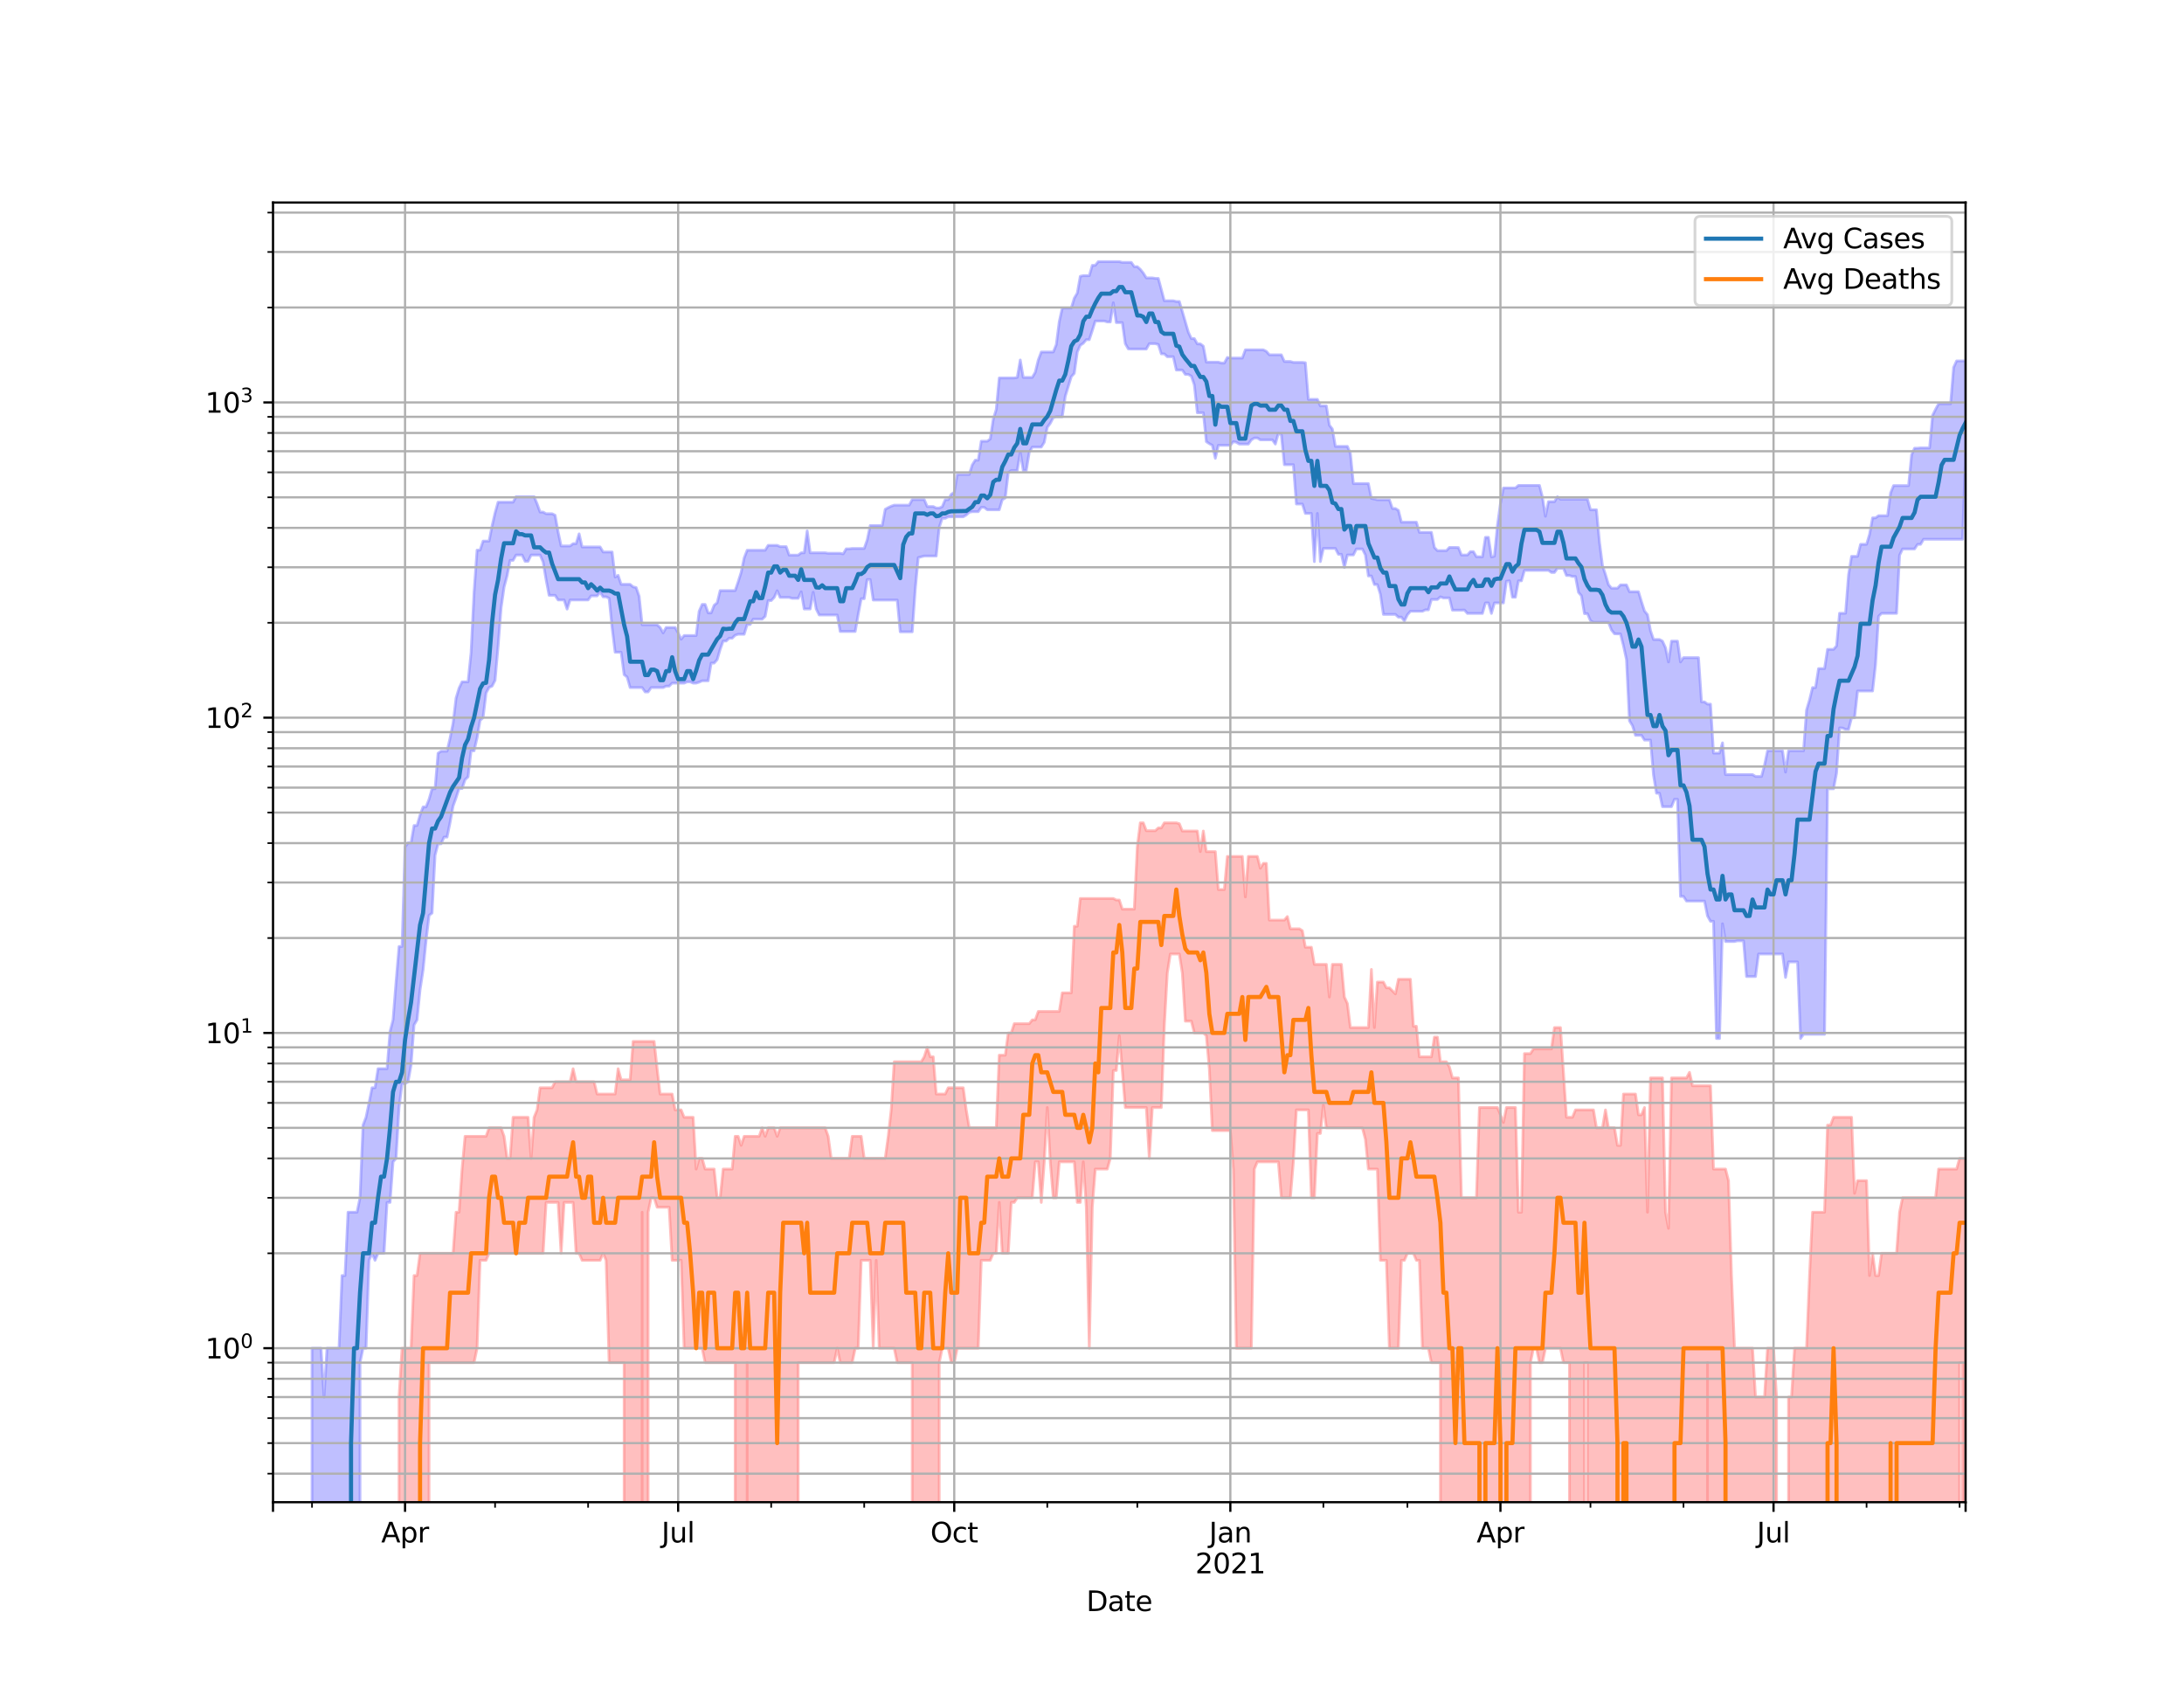 <?xml version="1.0" encoding="utf-8" standalone="no"?>
<!DOCTYPE svg PUBLIC "-//W3C//DTD SVG 1.1//EN"
  "http://www.w3.org/Graphics/SVG/1.1/DTD/svg11.dtd">
<svg height="612pt" version="1.1" viewBox="0 0 792 612" width="792pt" xmlns="http://www.w3.org/2000/svg" xmlns:xlink="http://www.w3.org/1999/xlink">
 <defs>
  <style type="text/css">*{stroke-linecap:butt;stroke-linejoin:round;}</style>
 </defs>
 <g id="figure_1">
  <g id="patch_1">
   <path d="M 0 612 
L 792 612 
L 792 0 
L 0 0 
z
" style="fill:#ffffff;"/>
  </g>
  <g id="axes_1">
   <g id="patch_2">
    <path d="M 99 544.68 
L 712.8 544.68 
L 712.8 73.44 
L 99 73.44 
z
" style="fill:#ffffff;"/>
   </g>
   <g id="PolyCollection_1">
    <path clip-path="url(#p68e2955192)" d="M 99 114801.116 
L 99 114801.116 
L 100.088 114801.116 
L 101.177 114801.116 
L 102.265 114801.116 
L 103.353 114801.116 
L 104.441 114801.116 
L 105.53 114801.116 
L 106.618 114801.116 
L 107.706 114801.116 
L 108.795 114801.116 
L 109.883 114801.116 
L 110.971 114801.116 
L 112.06 114801.116 
L 113.148 488.849 
L 114.236 488.849 
L 115.324 488.849 
L 116.413 488.849 
L 117.501 506.556 
L 118.589 488.849 
L 119.678 488.849 
L 120.766 488.849 
L 121.854 488.849 
L 122.943 488.849 
L 124.031 462.505 
L 125.119 462.505 
L 126.207 439.538 
L 127.296 439.538 
L 128.384 439.538 
L 129.472 439.538 
L 130.561 434.308 
L 131.649 407.965 
L 132.737 405.127 
L 133.826 399.896 
L 134.914 394.418 
L 136.002 394.418 
L 137.09 387.512 
L 138.179 387.512 
L 139.267 387.512 
L 140.355 387.512 
L 141.444 374.042 
L 142.532 369.805 
L 143.62 356.09 
L 144.709 343.197 
L 145.797 343.197 
L 146.885 307.098 
L 147.973 305.59 
L 149.062 305.59 
L 150.15 299.318 
L 151.238 299.318 
L 152.327 295.537 
L 153.415 292.593 
L 154.503 292.593 
L 155.591 289.814 
L 156.68 286 
L 157.768 286 
L 158.856 273.135 
L 159.945 272.368 
L 161.033 272.368 
L 162.121 272.368 
L 163.21 267.654 
L 164.298 262.199 
L 165.386 253.113 
L 166.474 249.505 
L 167.563 247.237 
L 168.651 247.237 
L 169.739 247.237 
L 170.828 236.674 
L 171.916 214.596 
L 173.004 199.469 
L 174.093 199.469 
L 175.181 196.206 
L 176.269 196.206 
L 177.357 196.206 
L 178.446 190.662 
L 179.534 185.953 
L 180.622 182.082 
L 181.711 182.082 
L 182.799 182.082 
L 183.887 182.082 
L 184.976 182.082 
L 186.064 182.082 
L 187.152 180.085 
L 188.24 180.085 
L 189.329 180.085 
L 190.417 180.085 
L 191.505 180.085 
L 192.594 180.085 
L 193.682 180.085 
L 194.77 182.671 
L 195.859 185.675 
L 196.947 185.675 
L 198.035 186.276 
L 199.123 186.276 
L 200.212 186.276 
L 201.3 186.816 
L 202.388 192.837 
L 203.477 197.96 
L 204.565 197.96 
L 205.653 197.96 
L 206.741 197.96 
L 207.83 197.131 
L 208.918 197.131 
L 210.006 193.57 
L 211.095 198.315 
L 212.183 198.315 
L 213.271 198.315 
L 214.36 198.315 
L 215.448 198.315 
L 216.536 198.315 
L 217.624 198.315 
L 218.713 200.146 
L 219.801 200.146 
L 220.889 200.146 
L 221.978 200.146 
L 223.066 209.233 
L 224.154 208.614 
L 225.243 211.879 
L 226.331 211.879 
L 227.419 211.879 
L 228.507 211.879 
L 229.596 212.807 
L 230.684 213.036 
L 231.772 216.185 
L 232.861 226.538 
L 233.949 226.538 
L 235.037 226.538 
L 236.126 226.538 
L 237.214 226.538 
L 238.302 226.538 
L 239.39 227.53 
L 240.479 229.496 
L 241.567 227.53 
L 242.655 227.53 
L 243.744 227.53 
L 244.832 227.53 
L 245.92 229.496 
L 247.009 231.766 
L 248.097 230.44 
L 249.185 230.44 
L 250.273 230.44 
L 251.362 230.44 
L 252.45 230.44 
L 253.538 221.625 
L 254.627 219.156 
L 255.715 219.156 
L 256.803 222.222 
L 257.891 222.222 
L 258.98 219.46 
L 260.068 218.573 
L 261.156 214.142 
L 262.245 214.142 
L 263.333 214.142 
L 264.421 214.142 
L 265.51 214.142 
L 266.598 214.142 
L 267.686 210.969 
L 268.774 207.521 
L 269.863 202.293 
L 270.951 199.513 
L 272.039 199.513 
L 273.128 199.513 
L 274.216 199.513 
L 275.304 199.513 
L 276.393 199.513 
L 277.481 199.513 
L 278.569 197.733 
L 279.657 197.733 
L 280.746 197.733 
L 281.834 197.733 
L 282.922 198.201 
L 284.011 198.201 
L 285.099 198.201 
L 286.187 201.284 
L 287.276 201.284 
L 288.364 201.284 
L 289.452 201.284 
L 290.54 200.443 
L 291.629 200.443 
L 292.717 192.48 
L 293.805 200.443 
L 294.894 200.443 
L 295.982 200.443 
L 297.07 200.443 
L 298.159 200.443 
L 299.247 200.443 
L 300.335 200.622 
L 301.423 200.622 
L 302.512 200.622 
L 303.6 200.622 
L 304.688 200.622 
L 305.777 200.831 
L 306.865 199.004 
L 307.953 199.004 
L 309.041 198.874 
L 310.13 198.874 
L 311.218 198.874 
L 312.306 198.874 
L 313.395 198.874 
L 314.483 195.784 
L 315.571 190.552 
L 316.66 190.552 
L 317.748 190.552 
L 318.836 190.552 
L 319.924 190.552 
L 321.013 184.668 
L 322.101 184.054 
L 323.189 183.543 
L 324.278 183.163 
L 325.366 183.163 
L 326.454 183.163 
L 327.543 183.163 
L 328.631 183.163 
L 329.719 183.163 
L 330.807 181.144 
L 331.896 181.144 
L 332.984 181.144 
L 334.072 181.144 
L 335.161 181.144 
L 336.249 183.67 
L 337.337 183.67 
L 338.426 183.67 
L 339.514 184.204 
L 340.602 184.204 
L 341.69 183.745 
L 342.779 181.174 
L 343.867 181.174 
L 344.955 179.233 
L 346.044 178.519 
L 347.132 172.047 
L 348.22 172.047 
L 349.309 172.047 
L 350.397 172.047 
L 351.485 172.047 
L 352.573 168.567 
L 353.662 166.857 
L 354.75 166.857 
L 355.838 159.976 
L 356.927 159.976 
L 358.015 159.976 
L 359.103 159.172 
L 360.191 152.01 
L 361.28 148.463 
L 362.368 137.047 
L 363.456 137.047 
L 364.545 137.047 
L 365.633 137.047 
L 366.721 137.047 
L 367.81 137.047 
L 368.898 136.848 
L 369.986 130.53 
L 371.074 136.848 
L 372.163 136.848 
L 373.251 136.848 
L 374.339 136.848 
L 375.428 134.985 
L 376.516 130.53 
L 377.604 127.63 
L 378.693 127.63 
L 379.781 127.63 
L 380.869 127.63 
L 381.957 127.63 
L 383.046 124.972 
L 384.134 116.569 
L 385.222 111.692 
L 386.311 111.692 
L 387.399 111.692 
L 388.487 111.692 
L 389.576 108.097 
L 390.664 106.288 
L 391.752 100.173 
L 392.84 99.942 
L 393.929 99.942 
L 395.017 99.942 
L 396.105 96.206 
L 397.194 96.206 
L 398.282 94.86 
L 399.37 94.86 
L 400.459 94.86 
L 401.547 94.86 
L 402.635 94.86 
L 403.723 94.86 
L 404.812 94.86 
L 405.9 94.86 
L 406.988 95.138 
L 408.077 95.138 
L 409.165 95.138 
L 410.253 95.138 
L 411.341 96.692 
L 412.43 96.692 
L 413.518 97.67 
L 414.606 99.013 
L 415.695 100.763 
L 416.783 100.763 
L 417.871 100.763 
L 418.96 100.943 
L 420.048 100.943 
L 421.136 104.982 
L 422.224 109.059 
L 423.313 109.059 
L 424.401 109.059 
L 425.489 109.059 
L 426.578 109.322 
L 427.666 109.322 
L 428.754 112.954 
L 429.843 116.681 
L 430.931 120.432 
L 432.019 122.774 
L 433.107 122.774 
L 434.196 124.689 
L 435.284 124.689 
L 436.372 125.512 
L 437.461 131.315 
L 438.549 131.315 
L 439.637 131.315 
L 440.726 131.315 
L 441.814 131.315 
L 442.902 131.642 
L 443.99 131.642 
L 445.079 129.61 
L 446.167 129.825 
L 447.255 129.825 
L 448.344 129.825 
L 449.432 129.825 
L 450.52 129.825 
L 451.609 126.85 
L 452.697 126.85 
L 453.785 126.85 
L 454.873 126.85 
L 455.962 126.85 
L 457.05 126.85 
L 458.138 126.85 
L 459.227 127.397 
L 460.315 128.654 
L 461.403 128.654 
L 462.491 128.654 
L 463.58 128.654 
L 464.668 128.654 
L 465.756 131.068 
L 466.845 131.068 
L 467.933 131.068 
L 469.021 131.401 
L 470.11 131.401 
L 471.198 131.401 
L 472.286 131.401 
L 473.374 131.523 
L 474.463 144.807 
L 475.551 144.807 
L 476.639 144.807 
L 477.728 144.807 
L 478.816 147.179 
L 479.904 147.179 
L 480.993 147.179 
L 482.081 154.167 
L 483.169 155.558 
L 484.257 161.849 
L 485.346 161.849 
L 486.434 161.849 
L 487.522 161.849 
L 488.611 161.849 
L 489.699 164.398 
L 490.787 175.339 
L 491.876 175.339 
L 492.964 175.339 
L 494.052 175.339 
L 495.14 175.339 
L 496.229 175.339 
L 497.317 180.732 
L 498.405 180.943 
L 499.494 181.215 
L 500.582 181.215 
L 501.67 181.215 
L 502.759 181.215 
L 503.847 181.215 
L 504.935 184.376 
L 506.023 184.376 
L 507.112 185.06 
L 508.2 189.335 
L 509.288 189.335 
L 510.377 189.335 
L 511.465 189.335 
L 512.553 189.335 
L 513.641 189.335 
L 514.73 193.029 
L 515.818 193.029 
L 516.906 193.029 
L 517.995 193.029 
L 519.083 193.029 
L 520.171 198.501 
L 521.26 199.66 
L 522.348 199.66 
L 523.436 199.66 
L 524.524 199.66 
L 525.613 198.501 
L 526.701 198.501 
L 527.789 198.501 
L 528.878 198.544 
L 529.966 201.238 
L 531.054 201.238 
L 532.143 201.238 
L 533.231 200.027 
L 534.319 200.027 
L 535.407 201.878 
L 536.496 201.878 
L 537.584 201.924 
L 538.672 194.831 
L 539.761 194.831 
L 540.849 201.924 
L 541.937 201.648 
L 543.026 190.552 
L 544.114 182.609 
L 545.202 176.936 
L 546.29 176.936 
L 547.379 176.936 
L 548.467 176.936 
L 549.555 176.936 
L 550.644 175.999 
L 551.732 175.999 
L 552.82 175.999 
L 553.909 175.999 
L 554.997 175.999 
L 556.085 175.999 
L 557.173 175.999 
L 558.262 175.999 
L 559.35 180.283 
L 560.438 187.191 
L 561.527 181.907 
L 562.615 181.907 
L 563.703 181.907 
L 564.791 180.125 
L 565.88 181.033 
L 566.968 181.033 
L 568.056 181.033 
L 569.145 181.033 
L 570.233 181.033 
L 571.321 181.033 
L 572.41 181.033 
L 573.498 181.033 
L 574.586 181.033 
L 575.674 181.033 
L 576.763 184.842 
L 577.851 184.842 
L 578.939 184.842 
L 580.028 196.522 
L 581.116 205.042 
L 582.204 208.317 
L 583.293 211.973 
L 584.381 213.286 
L 585.469 213.286 
L 586.557 213.286 
L 587.646 212.086 
L 588.734 212.086 
L 589.822 212.086 
L 590.911 214.556 
L 591.999 214.556 
L 593.087 214.556 
L 594.176 214.556 
L 595.264 218.167 
L 596.352 221.557 
L 597.44 222.873 
L 598.529 228.647 
L 599.617 231.878 
L 600.705 231.878 
L 601.794 231.878 
L 602.882 232.47 
L 603.97 234.854 
L 605.059 240.029 
L 606.147 232.47 
L 607.235 232.47 
L 608.323 232.47 
L 609.412 240.029 
L 610.5 238.467 
L 611.588 238.467 
L 612.677 238.467 
L 613.765 238.467 
L 614.853 238.467 
L 615.941 238.467 
L 617.03 254.509 
L 618.118 254.509 
L 619.206 255.312 
L 620.295 255.312 
L 621.383 273.071 
L 622.471 273.071 
L 623.56 273.071 
L 624.648 269.355 
L 625.736 280.852 
L 626.824 280.852 
L 627.913 280.852 
L 629.001 280.852 
L 630.089 280.852 
L 631.178 280.852 
L 632.266 280.852 
L 633.354 280.852 
L 634.443 280.852 
L 635.531 280.852 
L 636.619 281.534 
L 637.707 281.534 
L 638.796 281.534 
L 639.884 277.437 
L 640.972 272.242 
L 642.061 272.242 
L 643.149 272.242 
L 644.237 272.242 
L 645.326 272.242 
L 646.414 272.242 
L 647.502 279.958 
L 648.59 272.242 
L 649.679 272.242 
L 650.767 272.242 
L 651.855 272.242 
L 652.944 272.242 
L 654.032 272.242 
L 655.12 257.425 
L 656.209 253.763 
L 657.297 249.305 
L 658.385 249.305 
L 659.473 242.433 
L 660.562 242.433 
L 661.65 242.433 
L 662.738 235.453 
L 663.827 235.453 
L 664.915 235.453 
L 666.003 234.203 
L 667.091 222.361 
L 668.18 222.361 
L 669.268 222.361 
L 670.356 208.387 
L 671.445 201.725 
L 672.533 201.725 
L 673.621 201.725 
L 674.71 197.368 
L 675.798 197.368 
L 676.886 197.368 
L 677.974 193.752 
L 679.063 187.776 
L 680.151 187.776 
L 681.239 186.986 
L 682.328 186.986 
L 683.416 186.986 
L 684.504 186.986 
L 685.593 178.769 
L 686.681 176.072 
L 687.769 176.072 
L 688.857 176.072 
L 689.946 176.072 
L 691.034 176.072 
L 692.122 176.072 
L 693.211 164.869 
L 694.299 162.504 
L 695.387 162.504 
L 696.476 162.4 
L 697.564 162.4 
L 698.652 162.4 
L 699.74 162.4 
L 700.829 150.599 
L 701.917 148.406 
L 703.005 146.426 
L 704.094 146.426 
L 705.182 146.426 
L 706.27 146.426 
L 707.359 146.426 
L 708.447 133.243 
L 709.535 130.877 
L 710.623 130.877 
L 711.712 130.877 
L 712.8 130.877 
L 712.8 163.733 
L 712.8 163.733 
L 711.712 195.527 
L 710.623 195.527 
L 709.535 195.527 
L 708.447 195.527 
L 707.359 195.527 
L 706.27 195.527 
L 705.182 195.527 
L 704.094 195.527 
L 703.005 195.527 
L 701.917 195.527 
L 700.829 195.527 
L 699.74 195.527 
L 698.652 195.527 
L 697.564 195.527 
L 696.476 197.382 
L 695.387 197.382 
L 694.299 199.048 
L 693.211 199.048 
L 692.122 199.048 
L 691.034 199.048 
L 689.946 199.048 
L 688.857 201.314 
L 687.769 222.407 
L 686.681 222.407 
L 685.593 222.407 
L 684.504 222.407 
L 683.416 222.407 
L 682.328 222.407 
L 681.239 223.461 
L 680.151 240.895 
L 679.063 250.556 
L 677.974 250.556 
L 676.886 250.556 
L 675.798 250.556 
L 674.71 250.556 
L 673.621 250.556 
L 672.533 260.274 
L 671.445 260.274 
L 670.356 264.472 
L 669.268 264.472 
L 668.18 263.987 
L 667.091 263.934 
L 666.003 280.329 
L 664.915 286 
L 663.827 286 
L 662.738 286 
L 661.65 375.035 
L 660.562 375.035 
L 659.473 375.035 
L 658.385 375.035 
L 657.297 375.035 
L 656.209 375.035 
L 655.12 375.035 
L 654.032 375.035 
L 652.944 376.563 
L 651.855 348.781 
L 650.767 348.781 
L 649.679 348.781 
L 648.59 348.781 
L 647.502 354.407 
L 646.414 345.91 
L 645.326 345.91 
L 644.237 345.91 
L 643.149 345.91 
L 642.061 345.91 
L 640.972 345.91 
L 639.884 345.91 
L 638.796 345.91 
L 637.707 345.91 
L 636.619 354.077 
L 635.531 354.077 
L 634.443 354.077 
L 633.354 354.077 
L 632.266 341.128 
L 631.178 341.128 
L 630.089 341.128 
L 629.001 341.382 
L 627.913 341.382 
L 626.824 341.382 
L 625.736 341.382 
L 624.648 334.944 
L 623.56 376.563 
L 622.471 376.563 
L 621.383 334.057 
L 620.295 334.057 
L 619.206 332.119 
L 618.118 326.719 
L 617.03 326.719 
L 615.941 326.719 
L 614.853 326.719 
L 613.765 326.719 
L 612.677 326.719 
L 611.588 326.719 
L 610.5 325.043 
L 609.412 325.043 
L 608.323 289.814 
L 607.235 289.814 
L 606.147 292.498 
L 605.059 292.498 
L 603.97 292.498 
L 602.882 292.498 
L 601.794 287.611 
L 600.705 287.611 
L 599.617 281.003 
L 598.529 268.351 
L 597.44 268.351 
L 596.352 268.351 
L 595.264 266.627 
L 594.176 266.627 
L 593.087 266.627 
L 591.999 263.138 
L 590.911 261.379 
L 589.822 239.144 
L 588.734 234.144 
L 587.646 229.844 
L 586.557 229.844 
L 585.469 229.79 
L 584.381 228.411 
L 583.293 225.664 
L 582.204 225.664 
L 581.116 225.664 
L 580.028 225.664 
L 578.939 225.664 
L 577.851 225.664 
L 576.763 225.073 
L 575.674 222.5 
L 574.586 222.5 
L 573.498 216.042 
L 572.41 214.774 
L 571.321 209.038 
L 570.233 209.038 
L 569.145 208.667 
L 568.056 208.667 
L 566.968 206.049 
L 565.88 206.049 
L 564.791 206.049 
L 563.703 207.572 
L 562.615 207.572 
L 561.527 206.805 
L 560.438 206.805 
L 559.35 206.805 
L 558.262 206.805 
L 557.173 206.805 
L 556.085 206.805 
L 554.997 206.805 
L 553.909 206.805 
L 552.82 206.805 
L 551.732 210.602 
L 550.644 210.602 
L 549.555 216.534 
L 548.467 216.534 
L 547.379 210.602 
L 546.29 210.767 
L 545.202 218.616 
L 544.114 218.616 
L 543.026 218.616 
L 541.937 218.616 
L 540.849 222.431 
L 539.761 218.616 
L 538.672 218.616 
L 537.584 222.431 
L 536.496 222.431 
L 535.407 222.431 
L 534.319 222.431 
L 533.231 222.431 
L 532.143 222.431 
L 531.054 221.194 
L 529.966 221.239 
L 528.878 221.239 
L 527.789 221.239 
L 526.701 221.239 
L 525.613 216.803 
L 524.524 216.803 
L 523.436 216.803 
L 522.348 216.411 
L 521.26 217.365 
L 520.171 217.365 
L 519.083 217.365 
L 517.995 221.126 
L 516.906 221.126 
L 515.818 221.648 
L 514.73 221.648 
L 513.641 221.648 
L 512.553 221.648 
L 511.465 221.648 
L 510.377 222.92 
L 509.288 225.147 
L 508.2 223.77 
L 507.112 223.77 
L 506.023 222.78 
L 504.935 222.78 
L 503.847 222.78 
L 502.759 222.78 
L 501.67 222.78 
L 500.582 215.475 
L 499.494 211.954 
L 498.405 211.954 
L 497.317 208.843 
L 496.229 208.843 
L 495.14 201.223 
L 494.052 199.048 
L 492.964 199.048 
L 491.876 199.048 
L 490.787 201.223 
L 489.699 201.223 
L 488.611 201.223 
L 487.522 205.783 
L 486.434 200.982 
L 485.346 200.982 
L 484.257 198.86 
L 483.169 198.86 
L 482.081 198.86 
L 480.993 198.86 
L 479.904 198.86 
L 478.816 203.625 
L 477.728 186.164 
L 476.639 203.625 
L 475.551 186.164 
L 474.463 186.164 
L 473.374 186.164 
L 472.286 182.755 
L 471.198 182.755 
L 470.11 182.755 
L 469.021 168.496 
L 467.933 168.496 
L 466.845 168.496 
L 465.756 168.496 
L 464.668 157.677 
L 463.58 157.133 
L 462.491 161.021 
L 461.403 159.484 
L 460.315 159.484 
L 459.227 159.484 
L 458.138 159.484 
L 457.05 159.484 
L 455.962 158.816 
L 454.873 158.816 
L 453.785 159.484 
L 452.697 161.021 
L 451.609 161.021 
L 450.52 161.021 
L 449.432 161.021 
L 448.344 160.36 
L 447.255 160.154 
L 446.167 161.461 
L 445.079 161.461 
L 443.99 161.461 
L 442.902 161.461 
L 441.814 161.461 
L 440.726 166.18 
L 439.637 161.461 
L 438.549 160.874 
L 437.461 160.141 
L 436.372 149.664 
L 435.284 149.664 
L 434.196 149.664 
L 433.107 139.542 
L 432.019 136.383 
L 430.931 135.768 
L 429.843 135.768 
L 428.754 134.175 
L 427.666 134.175 
L 426.578 134.175 
L 425.489 129.346 
L 424.401 129.346 
L 423.313 129.346 
L 422.224 128.318 
L 421.136 128.318 
L 420.048 124.897 
L 418.96 124.621 
L 417.871 124.621 
L 416.783 124.621 
L 415.695 126.566 
L 414.606 126.566 
L 413.518 126.566 
L 412.43 126.566 
L 411.341 126.566 
L 410.253 126.566 
L 409.165 126.509 
L 408.077 124.621 
L 406.988 116.977 
L 405.9 116.977 
L 404.812 116.977 
L 403.723 109.778 
L 402.635 116.737 
L 401.547 116.737 
L 400.459 116.407 
L 399.37 116.407 
L 398.282 116.407 
L 397.194 116.407 
L 396.105 119.862 
L 395.017 123.165 
L 393.929 123.165 
L 392.84 124.46 
L 391.752 125.19 
L 390.664 127.633 
L 389.576 135.369 
L 388.487 136.592 
L 387.399 140.144 
L 386.311 143.665 
L 385.222 151.115 
L 384.134 151.115 
L 383.046 151.115 
L 381.957 151.413 
L 380.869 153.498 
L 379.781 154.947 
L 378.693 160.36 
L 377.604 162.11 
L 376.516 162.11 
L 375.428 162.11 
L 374.339 162.11 
L 373.251 164.003 
L 372.163 170.598 
L 371.074 170.598 
L 369.986 164.003 
L 368.898 170.598 
L 367.81 170.598 
L 366.721 170.598 
L 365.633 171.371 
L 364.545 180.552 
L 363.456 181.205 
L 362.368 184.842 
L 361.28 184.842 
L 360.191 184.842 
L 359.103 184.842 
L 358.015 184.842 
L 356.927 183.969 
L 355.838 183.969 
L 354.75 185.532 
L 353.662 185.532 
L 352.573 185.532 
L 351.485 185.731 
L 350.397 186.737 
L 349.309 187.385 
L 348.22 187.385 
L 347.132 187.385 
L 346.044 187.385 
L 344.955 187.385 
L 343.867 187.385 
L 342.779 187.938 
L 341.69 187.938 
L 340.602 191.178 
L 339.514 201.603 
L 338.426 201.603 
L 337.337 201.603 
L 336.249 201.603 
L 335.161 201.603 
L 334.072 201.893 
L 332.984 202.185 
L 331.896 213.81 
L 330.807 229.096 
L 329.719 229.096 
L 328.631 229.096 
L 327.543 229.096 
L 326.454 229.096 
L 325.366 217.575 
L 324.278 217.575 
L 323.189 217.575 
L 322.101 217.575 
L 321.013 217.575 
L 319.924 217.575 
L 318.836 217.575 
L 317.748 217.575 
L 316.66 217.575 
L 315.571 210.129 
L 314.483 210.129 
L 313.395 217.093 
L 312.306 217.093 
L 311.218 222.78 
L 310.13 228.964 
L 309.041 228.964 
L 307.953 228.964 
L 306.865 228.964 
L 305.777 228.964 
L 304.688 228.964 
L 303.6 222.99 
L 302.512 222.99 
L 301.423 222.99 
L 300.335 222.99 
L 299.247 222.99 
L 298.159 222.99 
L 297.07 222.99 
L 295.982 220.811 
L 294.894 214.754 
L 293.805 220.811 
L 292.717 220.811 
L 291.629 220.811 
L 290.54 214.576 
L 289.452 216.948 
L 288.364 216.948 
L 287.276 216.948 
L 286.187 216.617 
L 285.099 216.617 
L 284.011 216.617 
L 282.922 216.617 
L 281.834 214.201 
L 280.746 216.617 
L 279.657 217.764 
L 278.569 217.764 
L 277.481 223.485 
L 276.393 224.514 
L 275.304 224.514 
L 274.216 224.514 
L 273.128 224.514 
L 272.039 226.437 
L 270.951 226.437 
L 269.863 229.979 
L 268.774 229.979 
L 267.686 229.979 
L 266.598 230.331 
L 265.51 231.403 
L 264.421 231.403 
L 263.333 232.442 
L 262.245 232.442 
L 261.156 235.453 
L 260.068 239.176 
L 258.98 240.427 
L 257.891 240.427 
L 256.803 246.856 
L 255.715 246.856 
L 254.627 246.856 
L 253.538 247.352 
L 252.45 247.698 
L 251.362 247.698 
L 250.273 247.237 
L 249.185 247.237 
L 248.097 247.698 
L 247.009 247.698 
L 245.92 247.698 
L 244.832 247.698 
L 243.744 247.698 
L 242.655 248.79 
L 241.567 248.79 
L 240.479 249.305 
L 239.39 249.305 
L 238.302 249.305 
L 237.214 249.305 
L 236.126 249.305 
L 235.037 250.884 
L 233.949 250.884 
L 232.861 249.305 
L 231.772 249.305 
L 230.684 249.305 
L 229.596 249.305 
L 228.507 249.305 
L 227.419 245.51 
L 226.331 244.631 
L 225.243 236.489 
L 224.154 236.489 
L 223.066 236.489 
L 221.978 227.633 
L 220.889 216.927 
L 219.801 216.411 
L 218.713 216.411 
L 217.624 214.675 
L 216.536 216.063 
L 215.448 216.063 
L 214.36 216.063 
L 213.271 217.533 
L 212.183 217.533 
L 211.095 217.533 
L 210.006 217.533 
L 208.918 217.533 
L 207.83 217.533 
L 206.741 217.533 
L 205.653 220.856 
L 204.565 217.533 
L 203.477 217.533 
L 202.388 217.533 
L 201.3 215.859 
L 200.212 215.859 
L 199.123 215.859 
L 198.035 210.184 
L 196.947 203.768 
L 195.859 201.253 
L 194.77 201.253 
L 193.682 201.253 
L 192.594 201.253 
L 191.505 203.514 
L 190.417 203.514 
L 189.329 201.253 
L 188.24 201.253 
L 187.152 201.253 
L 186.064 203.182 
L 184.976 203.182 
L 183.887 208.773 
L 182.799 212.883 
L 181.711 220.52 
L 180.622 234.38 
L 179.534 246.667 
L 178.446 248.79 
L 177.357 249.265 
L 176.269 251.255 
L 175.181 260.224 
L 174.093 261.227 
L 173.004 267.539 
L 171.916 272.242 
L 170.828 272.242 
L 169.739 281.687 
L 168.651 282.691 
L 167.563 285.916 
L 166.474 285.916 
L 165.386 289.276 
L 164.298 292.308 
L 163.21 298.238 
L 162.121 303.528 
L 161.033 303.528 
L 159.945 305.962 
L 158.856 305.962 
L 157.768 310.124 
L 156.68 331.074 
L 155.591 331.908 
L 154.503 341.128 
L 153.415 351.827 
L 152.327 358.907 
L 151.238 369.805 
L 150.15 371.644 
L 149.062 386.239 
L 147.973 392.244 
L 146.885 392.958 
L 145.797 392.958 
L 144.709 401.579 
L 143.62 420.026 
L 142.532 421.283 
L 141.444 435.991 
L 140.355 435.991 
L 139.267 454.437 
L 138.179 454.437 
L 137.09 454.437 
L 136.002 456.984 
L 134.914 454.437 
L 133.826 456.984 
L 132.737 488.849 
L 131.649 488.849 
L 130.561 494.079 
L 129.472 114801.116 
L 128.384 114801.116 
L 127.296 114801.116 
L 126.207 114801.116 
L 125.119 114801.116 
L 124.031 114801.116 
L 122.943 114801.116 
L 121.854 114801.116 
L 120.766 114801.116 
L 119.678 114801.116 
L 118.589 114801.116 
L 117.501 114801.116 
L 116.413 114801.116 
L 115.324 114801.116 
L 114.236 114801.116 
L 113.148 114801.116 
L 112.06 114801.116 
L 110.971 114801.116 
L 109.883 114801.116 
L 108.795 114801.116 
L 107.706 114801.116 
L 106.618 114801.116 
L 105.53 114801.116 
L 104.441 114801.116 
L 103.353 114801.116 
L 102.265 114801.116 
L 101.177 114801.116 
L 100.088 114801.116 
L 99 114801.116 
z
" style="fill:#8080ff;fill-opacity:0.5;stroke:#8080ff;stroke-opacity:0.5;"/>
   </g>
   <g id="PolyCollection_2">
    <path clip-path="url(#p68e2955192)" d="M 99 114801.116 
L 99 114801.116 
L 100.088 114801.116 
L 101.177 114801.116 
L 102.265 114801.116 
L 103.353 114801.116 
L 104.441 114801.116 
L 105.53 114801.116 
L 106.618 114801.116 
L 107.706 114801.116 
L 108.795 114801.116 
L 109.883 114801.116 
L 110.971 114801.116 
L 112.06 114801.116 
L 113.148 114801.116 
L 114.236 114801.116 
L 115.324 114801.116 
L 116.413 114801.116 
L 117.501 114801.116 
L 118.589 114801.116 
L 119.678 114801.116 
L 120.766 114801.116 
L 121.854 114801.116 
L 122.943 114801.116 
L 124.031 114801.116 
L 125.119 114801.116 
L 126.207 114801.116 
L 127.296 114801.116 
L 128.384 114801.116 
L 129.472 114801.116 
L 130.561 114801.116 
L 131.649 114801.116 
L 132.737 114801.116 
L 133.826 114801.116 
L 134.914 114801.116 
L 136.002 114801.116 
L 137.09 114801.116 
L 138.179 114801.116 
L 139.267 114801.116 
L 140.355 114801.116 
L 141.444 114801.116 
L 142.532 114801.116 
L 143.62 114801.116 
L 144.709 506.556 
L 145.797 488.849 
L 146.885 488.849 
L 147.973 488.849 
L 149.062 488.849 
L 150.15 462.505 
L 151.238 462.505 
L 152.327 454.437 
L 153.415 454.437 
L 154.503 454.437 
L 155.591 454.437 
L 156.68 454.437 
L 157.768 454.437 
L 158.856 454.437 
L 159.945 454.437 
L 161.033 454.437 
L 162.121 454.437 
L 163.21 454.437 
L 164.298 454.437 
L 165.386 439.538 
L 166.474 439.538 
L 167.563 423.896 
L 168.651 412.02 
L 169.739 412.02 
L 170.828 412.02 
L 171.916 412.02 
L 173.004 412.02 
L 174.093 412.02 
L 175.181 412.02 
L 176.269 412.02 
L 177.357 408.948 
L 178.446 408.948 
L 179.534 408.948 
L 180.622 408.948 
L 181.711 408.948 
L 182.799 412.02 
L 183.887 420.026 
L 184.976 420.026 
L 186.064 405.127 
L 187.152 405.127 
L 188.24 405.127 
L 189.329 405.127 
L 190.417 405.127 
L 191.505 405.127 
L 192.594 420.026 
L 193.682 405.127 
L 194.77 402.443 
L 195.859 394.418 
L 196.947 394.418 
L 198.035 394.418 
L 199.123 394.418 
L 200.212 394.418 
L 201.3 392.244 
L 202.388 392.244 
L 203.477 392.244 
L 204.565 392.244 
L 205.653 392.244 
L 206.741 392.244 
L 207.83 387.512 
L 208.918 392.244 
L 210.006 392.244 
L 211.095 392.244 
L 212.183 392.244 
L 213.271 392.244 
L 214.36 392.244 
L 215.448 392.244 
L 216.536 396.692 
L 217.624 396.692 
L 218.713 396.692 
L 219.801 396.692 
L 220.889 396.692 
L 221.978 396.692 
L 223.066 396.692 
L 224.154 387.512 
L 225.243 391.539 
L 226.331 391.539 
L 227.419 391.539 
L 228.507 391.539 
L 229.596 377.608 
L 230.684 377.608 
L 231.772 377.608 
L 232.861 377.608 
L 233.949 377.608 
L 235.037 377.608 
L 236.126 377.608 
L 237.214 377.608 
L 238.302 387.512 
L 239.39 396.692 
L 240.479 396.692 
L 241.567 396.692 
L 242.655 396.692 
L 243.744 396.692 
L 244.832 402.443 
L 245.92 402.443 
L 247.009 402.443 
L 248.097 405.127 
L 249.185 405.127 
L 250.273 405.127 
L 251.362 405.127 
L 252.45 423.896 
L 253.538 420.026 
L 254.627 420.026 
L 255.715 423.896 
L 256.803 423.896 
L 257.891 423.896 
L 258.98 423.896 
L 260.068 434.308 
L 261.156 434.308 
L 262.245 423.896 
L 263.333 423.896 
L 264.421 423.896 
L 265.51 423.896 
L 266.598 412.02 
L 267.686 412.02 
L 268.774 415.294 
L 269.863 412.02 
L 270.951 412.02 
L 272.039 412.02 
L 273.128 412.02 
L 274.216 412.02 
L 275.304 412.02 
L 276.393 408.948 
L 277.481 412.02 
L 278.569 408.948 
L 279.657 408.948 
L 280.746 408.948 
L 281.834 412.02 
L 282.922 408.948 
L 284.011 408.948 
L 285.099 408.948 
L 286.187 408.948 
L 287.276 408.948 
L 288.364 408.948 
L 289.452 408.948 
L 290.54 408.948 
L 291.629 408.948 
L 292.717 408.948 
L 293.805 408.948 
L 294.894 408.948 
L 295.982 408.948 
L 297.07 408.948 
L 298.159 408.948 
L 299.247 408.948 
L 300.335 412.02 
L 301.423 420.026 
L 302.512 420.026 
L 303.6 420.026 
L 304.688 420.026 
L 305.777 420.026 
L 306.865 420.026 
L 307.953 420.026 
L 309.041 412.02 
L 310.13 412.02 
L 311.218 412.02 
L 312.306 412.02 
L 313.395 420.026 
L 314.483 420.026 
L 315.571 420.026 
L 316.66 420.026 
L 317.748 420.026 
L 318.836 420.026 
L 319.924 420.026 
L 321.013 420.026 
L 322.101 412.02 
L 323.189 402.443 
L 324.278 384.998 
L 325.366 384.998 
L 326.454 384.998 
L 327.543 384.998 
L 328.631 384.998 
L 329.719 384.998 
L 330.807 384.998 
L 331.896 384.998 
L 332.984 384.998 
L 334.072 384.998 
L 335.161 383.192 
L 336.249 379.767 
L 337.337 383.192 
L 338.426 383.192 
L 339.514 396.692 
L 340.602 396.692 
L 341.69 396.692 
L 342.779 396.692 
L 343.867 394.418 
L 344.955 394.418 
L 346.044 394.418 
L 347.132 394.418 
L 348.22 394.418 
L 349.309 394.418 
L 350.397 402.443 
L 351.485 408.948 
L 352.573 408.948 
L 353.662 408.948 
L 354.75 408.948 
L 355.838 408.948 
L 356.927 408.948 
L 358.015 408.948 
L 359.103 408.948 
L 360.191 408.948 
L 361.28 408.948 
L 362.368 382.605 
L 363.456 382.605 
L 364.545 382.605 
L 365.633 374.536 
L 366.721 374.536 
L 367.81 371.177 
L 368.898 371.177 
L 369.986 371.177 
L 371.074 371.177 
L 372.163 371.177 
L 373.251 371.177 
L 374.339 369.805 
L 375.428 369.805 
L 376.516 366.742 
L 377.604 366.742 
L 378.693 366.742 
L 379.781 366.742 
L 380.869 366.742 
L 381.957 366.742 
L 383.046 366.742 
L 384.134 366.742 
L 385.222 360.007 
L 386.311 360.007 
L 387.399 360.007 
L 388.487 360.007 
L 389.576 335.847 
L 390.664 335.847 
L 391.752 325.781 
L 392.84 325.781 
L 393.929 325.781 
L 395.017 325.781 
L 396.105 325.781 
L 397.194 325.781 
L 398.282 325.781 
L 399.37 325.781 
L 400.459 325.781 
L 401.547 325.781 
L 402.635 325.781 
L 403.723 325.781 
L 404.812 326.342 
L 405.9 326.342 
L 406.988 329.646 
L 408.077 329.646 
L 409.165 329.646 
L 410.253 329.646 
L 411.341 329.646 
L 412.43 306.97 
L 413.518 298.345 
L 414.606 298.345 
L 415.695 301.208 
L 416.783 301.208 
L 417.871 301.208 
L 418.96 301.208 
L 420.048 300.198 
L 421.136 300.198 
L 422.224 298.345 
L 423.313 298.345 
L 424.401 298.345 
L 425.489 298.345 
L 426.578 298.345 
L 427.666 298.667 
L 428.754 301.321 
L 429.843 301.321 
L 430.931 301.321 
L 432.019 301.321 
L 433.107 301.321 
L 434.196 301.321 
L 435.284 308.785 
L 436.372 301.321 
L 437.461 308.785 
L 438.549 308.785 
L 439.637 308.785 
L 440.726 308.785 
L 441.814 322.542 
L 442.902 322.542 
L 443.99 322.542 
L 445.079 310.532 
L 446.167 310.532 
L 447.255 310.532 
L 448.344 310.532 
L 449.432 310.532 
L 450.52 310.532 
L 451.609 325.226 
L 452.697 310.532 
L 453.785 310.532 
L 454.873 310.532 
L 455.962 310.532 
L 457.05 314.815 
L 458.138 313.057 
L 459.227 313.057 
L 460.315 333.62 
L 461.403 333.62 
L 462.491 333.62 
L 463.58 333.62 
L 464.668 333.62 
L 465.756 333.62 
L 466.845 332.33 
L 467.933 336.766 
L 469.021 336.766 
L 470.11 336.766 
L 471.198 336.766 
L 472.286 337.467 
L 473.374 343.461 
L 474.463 343.461 
L 475.551 343.461 
L 476.639 349.675 
L 477.728 349.675 
L 478.816 349.675 
L 479.904 349.675 
L 480.993 349.675 
L 482.081 361.511 
L 483.169 349.675 
L 484.257 349.675 
L 485.346 349.675 
L 486.434 349.675 
L 487.522 361.511 
L 488.611 363.857 
L 489.699 372.589 
L 490.787 372.589 
L 491.876 372.589 
L 492.964 372.589 
L 494.052 372.589 
L 495.14 372.589 
L 496.229 372.589 
L 497.317 351.514 
L 498.405 372.589 
L 499.494 356.09 
L 500.582 356.09 
L 501.67 356.09 
L 502.759 358.188 
L 503.847 358.188 
L 504.935 359.271 
L 506.023 360.379 
L 507.112 355.073 
L 508.2 355.073 
L 509.288 355.073 
L 510.377 355.073 
L 511.465 355.073 
L 512.553 372.114 
L 513.641 372.114 
L 514.73 383.192 
L 515.818 383.192 
L 516.906 383.192 
L 517.995 383.192 
L 519.083 383.192 
L 520.171 376.048 
L 521.26 376.048 
L 522.348 384.998 
L 523.436 384.998 
L 524.524 384.998 
L 525.613 386.871 
L 526.701 390.845 
L 527.789 390.845 
L 528.878 390.845 
L 529.966 434.308 
L 531.054 434.308 
L 532.143 434.308 
L 533.231 434.308 
L 534.319 434.308 
L 535.407 434.308 
L 536.496 401.579 
L 537.584 401.579 
L 538.672 401.579 
L 539.761 401.579 
L 540.849 401.579 
L 541.937 401.579 
L 543.026 401.579 
L 544.114 404.216 
L 545.202 407.001 
L 546.29 401.579 
L 547.379 401.579 
L 548.467 401.579 
L 549.555 401.579 
L 550.644 439.538 
L 551.732 439.538 
L 552.82 382.024 
L 553.909 382.024 
L 554.997 382.024 
L 556.085 380.322 
L 557.173 380.322 
L 558.262 380.322 
L 559.35 380.322 
L 560.438 380.322 
L 561.527 380.322 
L 562.615 380.322 
L 563.703 372.589 
L 564.791 372.589 
L 565.88 372.589 
L 566.968 388.818 
L 568.056 405.127 
L 569.145 405.127 
L 570.233 405.127 
L 571.321 402.443 
L 572.41 402.443 
L 573.498 402.443 
L 574.586 402.443 
L 575.674 402.443 
L 576.763 402.443 
L 577.851 402.443 
L 578.939 408.948 
L 580.028 408.948 
L 581.116 408.948 
L 582.204 402.443 
L 583.293 408.948 
L 584.381 408.948 
L 585.469 408.948 
L 586.557 415.294 
L 587.646 415.294 
L 588.734 396.692 
L 589.822 396.692 
L 590.911 396.692 
L 591.999 396.692 
L 593.087 396.692 
L 594.176 404.216 
L 595.264 404.216 
L 596.352 401.579 
L 597.44 439.538 
L 598.529 390.845 
L 599.617 390.845 
L 600.705 390.845 
L 601.794 390.845 
L 602.882 390.845 
L 603.97 439.538 
L 605.059 445.386 
L 606.147 390.845 
L 607.235 390.845 
L 608.323 390.845 
L 609.412 390.845 
L 610.5 390.845 
L 611.588 390.845 
L 612.677 388.818 
L 613.765 393.683 
L 614.853 393.683 
L 615.941 393.683 
L 617.03 393.683 
L 618.118 393.683 
L 619.206 393.683 
L 620.295 393.683 
L 621.383 423.896 
L 622.471 423.896 
L 623.56 423.896 
L 624.648 423.896 
L 625.736 423.896 
L 626.824 428.094 
L 627.913 462.505 
L 629.001 488.849 
L 630.089 488.849 
L 631.178 488.849 
L 632.266 488.849 
L 633.354 488.849 
L 634.443 488.849 
L 635.531 488.849 
L 636.619 506.556 
L 637.707 506.556 
L 638.796 506.556 
L 639.884 506.556 
L 640.972 488.849 
L 642.061 488.849 
L 643.149 488.849 
L 644.237 506.556 
L 645.326 114801.116 
L 646.414 114801.116 
L 647.502 114801.116 
L 648.59 506.556 
L 649.679 506.556 
L 650.767 488.849 
L 651.855 488.849 
L 652.944 488.849 
L 654.032 488.849 
L 655.12 488.849 
L 656.209 462.505 
L 657.297 439.538 
L 658.385 439.538 
L 659.473 439.538 
L 660.562 439.538 
L 661.65 439.538 
L 662.738 407.965 
L 663.827 407.965 
L 664.915 405.127 
L 666.003 405.127 
L 667.091 405.127 
L 668.18 405.127 
L 669.268 405.127 
L 670.356 405.127 
L 671.445 405.127 
L 672.533 432.68 
L 673.621 428.094 
L 674.71 428.094 
L 675.798 428.094 
L 676.886 428.094 
L 677.974 462.505 
L 679.063 454.437 
L 680.151 462.505 
L 681.239 462.505 
L 682.328 454.437 
L 683.416 454.437 
L 684.504 454.437 
L 685.593 454.437 
L 686.681 454.437 
L 687.769 454.437 
L 688.857 439.538 
L 689.946 434.308 
L 691.034 434.308 
L 692.122 434.308 
L 693.211 434.308 
L 694.299 434.308 
L 695.387 434.308 
L 696.476 434.308 
L 697.564 434.308 
L 698.652 434.308 
L 699.74 434.308 
L 700.829 434.308 
L 701.917 434.308 
L 703.005 423.896 
L 704.094 423.896 
L 705.182 423.896 
L 706.27 423.896 
L 707.359 423.896 
L 708.447 423.896 
L 709.535 423.896 
L 710.623 420.026 
L 711.712 420.026 
L 712.8 420.026 
L 712.8 114801.116 
L 712.8 114801.116 
L 711.712 494.079 
L 710.623 494.079 
L 709.535 114801.116 
L 708.447 114801.116 
L 707.359 114801.116 
L 706.27 114801.116 
L 705.182 114801.116 
L 704.094 114801.116 
L 703.005 114801.116 
L 701.917 114801.116 
L 700.829 114801.116 
L 699.74 114801.116 
L 698.652 114801.116 
L 697.564 114801.116 
L 696.476 114801.116 
L 695.387 114801.116 
L 694.299 114801.116 
L 693.211 114801.116 
L 692.122 114801.116 
L 691.034 114801.116 
L 689.946 114801.116 
L 688.857 114801.116 
L 687.769 114801.116 
L 686.681 114801.116 
L 685.593 114801.116 
L 684.504 114801.116 
L 683.416 114801.116 
L 682.328 114801.116 
L 681.239 114801.116 
L 680.151 114801.116 
L 679.063 114801.116 
L 677.974 114801.116 
L 676.886 114801.116 
L 675.798 114801.116 
L 674.71 114801.116 
L 673.621 114801.116 
L 672.533 114801.116 
L 671.445 114801.116 
L 670.356 114801.116 
L 669.268 114801.116 
L 668.18 114801.116 
L 667.091 114801.116 
L 666.003 114801.116 
L 664.915 114801.116 
L 663.827 114801.116 
L 662.738 114801.116 
L 661.65 114801.116 
L 660.562 114801.116 
L 659.473 114801.116 
L 658.385 114801.116 
L 657.297 114801.116 
L 656.209 114801.116 
L 655.12 114801.116 
L 654.032 114801.116 
L 652.944 114801.116 
L 651.855 114801.116 
L 650.767 114801.116 
L 649.679 114801.116 
L 648.59 114801.116 
L 647.502 114801.116 
L 646.414 114801.116 
L 645.326 114801.116 
L 644.237 114801.116 
L 643.149 114801.116 
L 642.061 114801.116 
L 640.972 114801.116 
L 639.884 114801.116 
L 638.796 114801.116 
L 637.707 114801.116 
L 636.619 114801.116 
L 635.531 114801.116 
L 634.443 114801.116 
L 633.354 114801.116 
L 632.266 114801.116 
L 631.178 114801.116 
L 630.089 114801.116 
L 629.001 114801.116 
L 627.913 114801.116 
L 626.824 114801.116 
L 625.736 114801.116 
L 624.648 114801.116 
L 623.56 114801.116 
L 622.471 114801.116 
L 621.383 114801.116 
L 620.295 114801.116 
L 619.206 494.079 
L 618.118 114801.116 
L 617.03 114801.116 
L 615.941 114801.116 
L 614.853 114801.116 
L 613.765 114801.116 
L 612.677 114801.116 
L 611.588 114801.116 
L 610.5 114801.116 
L 609.412 114801.116 
L 608.323 114801.116 
L 607.235 114801.116 
L 606.147 114801.116 
L 605.059 114801.116 
L 603.97 114801.116 
L 602.882 114801.116 
L 601.794 114801.116 
L 600.705 114801.116 
L 599.617 114801.116 
L 598.529 114801.116 
L 597.44 114801.116 
L 596.352 114801.116 
L 595.264 114801.116 
L 594.176 114801.116 
L 593.087 114801.116 
L 591.999 114801.116 
L 590.911 114801.116 
L 589.822 114801.116 
L 588.734 114801.116 
L 587.646 114801.116 
L 586.557 114801.116 
L 585.469 114801.116 
L 584.381 114801.116 
L 583.293 114801.116 
L 582.204 114801.116 
L 581.116 114801.116 
L 580.028 114801.116 
L 578.939 114801.116 
L 577.851 114801.116 
L 576.763 114801.116 
L 575.674 494.079 
L 574.586 494.079 
L 573.498 114801.116 
L 572.41 114801.116 
L 571.321 114801.116 
L 570.233 114801.116 
L 569.145 494.079 
L 568.056 494.079 
L 566.968 494.079 
L 565.88 488.849 
L 564.791 488.849 
L 563.703 488.849 
L 562.615 488.849 
L 561.527 488.849 
L 560.438 488.849 
L 559.35 494.079 
L 558.262 494.079 
L 557.173 488.849 
L 556.085 488.849 
L 554.997 494.079 
L 553.909 114801.116 
L 552.82 114801.116 
L 551.732 114801.116 
L 550.644 114801.116 
L 549.555 114801.116 
L 548.467 114801.116 
L 547.379 114801.116 
L 546.29 114801.116 
L 545.202 114801.116 
L 544.114 114801.116 
L 543.026 114801.116 
L 541.937 114801.116 
L 540.849 114801.116 
L 539.761 114801.116 
L 538.672 114801.116 
L 537.584 114801.116 
L 536.496 114801.116 
L 535.407 114801.116 
L 534.319 114801.116 
L 533.231 114801.116 
L 532.143 114801.116 
L 531.054 114801.116 
L 529.966 114801.116 
L 528.878 114801.116 
L 527.789 114801.116 
L 526.701 114801.116 
L 525.613 114801.116 
L 524.524 114801.116 
L 523.436 114801.116 
L 522.348 494.079 
L 521.26 494.079 
L 520.171 494.079 
L 519.083 494.079 
L 517.995 488.849 
L 516.906 488.849 
L 515.818 488.849 
L 514.73 456.984 
L 513.641 456.984 
L 512.553 454.437 
L 511.465 454.437 
L 510.377 454.437 
L 509.288 456.984 
L 508.2 456.984 
L 507.112 488.849 
L 506.023 488.849 
L 504.935 488.849 
L 503.847 488.849 
L 502.759 456.984 
L 501.67 456.984 
L 500.582 456.984 
L 499.494 423.896 
L 498.405 423.896 
L 497.317 423.896 
L 496.229 423.896 
L 495.14 413.087 
L 494.052 408.948 
L 492.964 408.948 
L 491.876 408.948 
L 490.787 408.948 
L 489.699 408.948 
L 488.611 408.948 
L 487.522 408.948 
L 486.434 408.948 
L 485.346 408.948 
L 484.257 408.948 
L 483.169 408.948 
L 482.081 408.948 
L 480.993 408.948 
L 479.904 400.731 
L 478.816 410.974 
L 477.728 410.974 
L 476.639 434.308 
L 475.551 434.308 
L 474.463 402.443 
L 473.374 402.443 
L 472.286 402.443 
L 471.198 402.443 
L 470.11 402.443 
L 469.021 421.283 
L 467.933 434.308 
L 466.845 434.308 
L 465.756 434.308 
L 464.668 434.308 
L 463.58 421.283 
L 462.491 421.283 
L 461.403 421.283 
L 460.315 421.283 
L 459.227 421.283 
L 458.138 421.283 
L 457.05 421.283 
L 455.962 421.283 
L 454.873 423.896 
L 453.785 488.849 
L 452.697 488.849 
L 451.609 488.849 
L 450.52 488.849 
L 449.432 488.849 
L 448.344 488.849 
L 447.255 423.896 
L 446.167 409.951 
L 445.079 409.951 
L 443.99 409.951 
L 442.902 409.951 
L 441.814 409.951 
L 440.726 409.951 
L 439.637 409.951 
L 438.549 387.512 
L 437.461 375.539 
L 436.372 374.536 
L 435.284 374.536 
L 434.196 374.536 
L 433.107 374.536 
L 432.019 370.258 
L 430.931 370.258 
L 429.843 370.258 
L 428.754 352.779 
L 427.666 345.91 
L 426.578 345.91 
L 425.489 345.91 
L 424.401 345.91 
L 423.313 352.779 
L 422.224 372.114 
L 421.136 401.579 
L 420.048 401.579 
L 418.96 401.579 
L 417.871 401.579 
L 416.783 420.026 
L 415.695 401.579 
L 414.606 401.579 
L 413.518 401.579 
L 412.43 401.579 
L 411.341 401.579 
L 410.253 401.579 
L 409.165 401.579 
L 408.077 401.579 
L 406.988 388.161 
L 405.9 375.539 
L 404.812 388.161 
L 403.723 388.161 
L 402.635 420.026 
L 401.547 423.896 
L 400.459 423.896 
L 399.37 423.896 
L 398.282 423.896 
L 397.194 423.896 
L 396.105 437.733 
L 395.017 488.849 
L 393.929 437.733 
L 392.84 421.283 
L 391.752 435.991 
L 390.664 435.991 
L 389.576 421.283 
L 388.487 421.283 
L 387.399 421.283 
L 386.311 421.283 
L 385.222 421.283 
L 384.134 421.283 
L 383.046 434.308 
L 381.957 434.308 
L 380.869 421.283 
L 379.781 401.579 
L 378.693 421.283 
L 377.604 435.991 
L 376.516 421.283 
L 375.428 421.283 
L 374.339 434.308 
L 373.251 434.308 
L 372.163 434.308 
L 371.074 434.308 
L 369.986 434.308 
L 368.898 434.308 
L 367.81 435.991 
L 366.721 435.991 
L 365.633 454.437 
L 364.545 454.437 
L 363.456 454.437 
L 362.368 435.991 
L 361.28 454.437 
L 360.191 454.437 
L 359.103 456.984 
L 358.015 456.984 
L 356.927 456.984 
L 355.838 456.984 
L 354.75 488.849 
L 353.662 488.849 
L 352.573 488.849 
L 351.485 488.849 
L 350.397 488.849 
L 349.309 488.849 
L 348.22 488.849 
L 347.132 488.849 
L 346.044 494.079 
L 344.955 494.079 
L 343.867 488.849 
L 342.779 488.849 
L 341.69 488.849 
L 340.602 494.079 
L 339.514 114801.116 
L 338.426 114801.116 
L 337.337 114801.116 
L 336.249 114801.116 
L 335.161 114801.116 
L 334.072 114801.116 
L 332.984 114801.116 
L 331.896 114801.116 
L 330.807 494.079 
L 329.719 494.079 
L 328.631 494.079 
L 327.543 494.079 
L 326.454 494.079 
L 325.366 494.079 
L 324.278 488.849 
L 323.189 488.849 
L 322.101 488.849 
L 321.013 488.849 
L 319.924 488.849 
L 318.836 488.849 
L 317.748 456.984 
L 316.66 488.849 
L 315.571 456.984 
L 314.483 456.984 
L 313.395 456.984 
L 312.306 456.984 
L 311.218 488.849 
L 310.13 488.849 
L 309.041 494.079 
L 307.953 494.079 
L 306.865 494.079 
L 305.777 494.079 
L 304.688 494.079 
L 303.6 488.849 
L 302.512 494.079 
L 301.423 494.079 
L 300.335 494.079 
L 299.247 494.079 
L 298.159 494.079 
L 297.07 494.079 
L 295.982 494.079 
L 294.894 494.079 
L 293.805 494.079 
L 292.717 494.079 
L 291.629 494.079 
L 290.54 494.079 
L 289.452 494.079 
L 288.364 114801.116 
L 287.276 114801.116 
L 286.187 114801.116 
L 285.099 114801.116 
L 284.011 114801.116 
L 282.922 114801.116 
L 281.834 114801.116 
L 280.746 114801.116 
L 279.657 114801.116 
L 278.569 114801.116 
L 277.481 114801.116 
L 276.393 114801.116 
L 275.304 114801.116 
L 274.216 114801.116 
L 273.128 114801.116 
L 272.039 114801.116 
L 270.951 494.079 
L 269.863 114801.116 
L 268.774 114801.116 
L 267.686 114801.116 
L 266.598 494.079 
L 265.51 494.079 
L 264.421 494.079 
L 263.333 494.079 
L 262.245 494.079 
L 261.156 494.079 
L 260.068 494.079 
L 258.98 494.079 
L 257.891 494.079 
L 256.803 494.079 
L 255.715 494.079 
L 254.627 488.849 
L 253.538 488.849 
L 252.45 488.849 
L 251.362 488.849 
L 250.273 488.849 
L 249.185 488.849 
L 248.097 488.849 
L 247.009 456.984 
L 245.92 456.984 
L 244.832 456.984 
L 243.744 456.984 
L 242.655 437.733 
L 241.567 437.733 
L 240.479 437.733 
L 239.39 437.733 
L 238.302 437.733 
L 237.214 434.308 
L 236.126 434.308 
L 235.037 439.538 
L 233.949 114801.116 
L 232.861 439.538 
L 231.772 114801.116 
L 230.684 114801.116 
L 229.596 114801.116 
L 228.507 114801.116 
L 227.419 114801.116 
L 226.331 494.079 
L 225.243 494.079 
L 224.154 494.079 
L 223.066 494.079 
L 221.978 494.079 
L 220.889 494.079 
L 219.801 456.984 
L 218.713 454.437 
L 217.624 456.984 
L 216.536 456.984 
L 215.448 456.984 
L 214.36 456.984 
L 213.271 456.984 
L 212.183 456.984 
L 211.095 456.984 
L 210.006 454.437 
L 208.918 454.437 
L 207.83 435.991 
L 206.741 435.991 
L 205.653 435.991 
L 204.565 435.991 
L 203.477 454.437 
L 202.388 435.991 
L 201.3 435.991 
L 200.212 435.991 
L 199.123 435.991 
L 198.035 435.991 
L 196.947 454.437 
L 195.859 454.437 
L 194.77 454.437 
L 193.682 454.437 
L 192.594 454.437 
L 191.505 454.437 
L 190.417 454.437 
L 189.329 454.437 
L 188.24 454.437 
L 187.152 454.437 
L 186.064 454.437 
L 184.976 454.437 
L 183.887 454.437 
L 182.799 454.437 
L 181.711 454.437 
L 180.622 454.437 
L 179.534 454.437 
L 178.446 454.437 
L 177.357 454.437 
L 176.269 456.984 
L 175.181 456.984 
L 174.093 456.984 
L 173.004 488.849 
L 171.916 494.079 
L 170.828 494.079 
L 169.739 494.079 
L 168.651 494.079 
L 167.563 494.079 
L 166.474 494.079 
L 165.386 494.079 
L 164.298 494.079 
L 163.21 494.079 
L 162.121 494.079 
L 161.033 494.079 
L 159.945 494.079 
L 158.856 494.079 
L 157.768 494.079 
L 156.68 494.079 
L 155.591 494.079 
L 154.503 114801.116 
L 153.415 114801.116 
L 152.327 114801.116 
L 151.238 114801.116 
L 150.15 114801.116 
L 149.062 114801.116 
L 147.973 114801.116 
L 146.885 114801.116 
L 145.797 114801.116 
L 144.709 114801.116 
L 143.62 114801.116 
L 142.532 114801.116 
L 141.444 114801.116 
L 140.355 114801.116 
L 139.267 114801.116 
L 138.179 114801.116 
L 137.09 114801.116 
L 136.002 114801.116 
L 134.914 114801.116 
L 133.826 114801.116 
L 132.737 114801.116 
L 131.649 114801.116 
L 130.561 114801.116 
L 129.472 114801.116 
L 128.384 114801.116 
L 127.296 114801.116 
L 126.207 114801.116 
L 125.119 114801.116 
L 124.031 114801.116 
L 122.943 114801.116 
L 121.854 114801.116 
L 120.766 114801.116 
L 119.678 114801.116 
L 118.589 114801.116 
L 117.501 114801.116 
L 116.413 114801.116 
L 115.324 114801.116 
L 114.236 114801.116 
L 113.148 114801.116 
L 112.06 114801.116 
L 110.971 114801.116 
L 109.883 114801.116 
L 108.795 114801.116 
L 107.706 114801.116 
L 106.618 114801.116 
L 105.53 114801.116 
L 104.441 114801.116 
L 103.353 114801.116 
L 102.265 114801.116 
L 101.177 114801.116 
L 100.088 114801.116 
L 99 114801.116 
z
" style="fill:#ff8080;fill-opacity:0.5;stroke:#ff8080;stroke-opacity:0.5;"/>
   </g>
   <g id="matplotlib.axis_1">
    <g id="xtick_1">
     <g id="line2d_1">
      <path clip-path="url(#p68e2955192)" d="M 99 544.68 
L 99 73.44 
" style="fill:none;stroke:#b0b0b0;stroke-linecap:square;stroke-width:0.8;"/>
     </g>
     <g id="line2d_2">
      <defs>
       <path d="M 0 0 
L 0 3.5 
" id="m4abed1d830" style="stroke:#000000;stroke-width:0.8;"/>
      </defs>
      <g>
       <use style="stroke:#000000;stroke-width:0.8;" x="99" xlink:href="#m4abed1d830" y="544.68"/>
      </g>
     </g>
    </g>
    <g id="xtick_2">
     <g id="line2d_3">
      <path clip-path="url(#p68e2955192)" d="M 146.885 544.68 
L 146.885 73.44 
" style="fill:none;stroke:#b0b0b0;stroke-linecap:square;stroke-width:0.8;"/>
     </g>
     <g id="line2d_4">
      <g>
       <use style="stroke:#000000;stroke-width:0.8;" x="146.885" xlink:href="#m4abed1d830" y="544.68"/>
      </g>
     </g>
     <g id="text_1">
      <!-- Apr -->
      <g transform="translate(138.235 559.278)scale(0.1 -0.1)">
       <defs>
        <path d="M 2188 4044 
L 1331 1722 
L 3047 1722 
L 2188 4044 
z
M 1831 4666 
L 2547 4666 
L 4325 0 
L 3669 0 
L 3244 1197 
L 1141 1197 
L 716 0 
L 50 0 
L 1831 4666 
z
" id="DejaVuSans-41" transform="scale(0.016)"/>
        <path d="M 1159 525 
L 1159 -1331 
L 581 -1331 
L 581 3500 
L 1159 3500 
L 1159 2969 
Q 1341 3281 1617 3432 
Q 1894 3584 2278 3584 
Q 2916 3584 3314 3078 
Q 3713 2572 3713 1747 
Q 3713 922 3314 415 
Q 2916 -91 2278 -91 
Q 1894 -91 1617 61 
Q 1341 213 1159 525 
z
M 3116 1747 
Q 3116 2381 2855 2742 
Q 2594 3103 2138 3103 
Q 1681 3103 1420 2742 
Q 1159 2381 1159 1747 
Q 1159 1113 1420 752 
Q 1681 391 2138 391 
Q 2594 391 2855 752 
Q 3116 1113 3116 1747 
z
" id="DejaVuSans-70" transform="scale(0.016)"/>
        <path d="M 2631 2963 
Q 2534 3019 2420 3045 
Q 2306 3072 2169 3072 
Q 1681 3072 1420 2755 
Q 1159 2438 1159 1844 
L 1159 0 
L 581 0 
L 581 3500 
L 1159 3500 
L 1159 2956 
Q 1341 3275 1631 3429 
Q 1922 3584 2338 3584 
Q 2397 3584 2469 3576 
Q 2541 3569 2628 3553 
L 2631 2963 
z
" id="DejaVuSans-72" transform="scale(0.016)"/>
       </defs>
       <use xlink:href="#DejaVuSans-41"/>
       <use x="68.408" xlink:href="#DejaVuSans-70"/>
       <use x="131.885" xlink:href="#DejaVuSans-72"/>
      </g>
     </g>
    </g>
    <g id="xtick_3">
     <g id="line2d_5">
      <path clip-path="url(#p68e2955192)" d="M 245.92 544.68 
L 245.92 73.44 
" style="fill:none;stroke:#b0b0b0;stroke-linecap:square;stroke-width:0.8;"/>
     </g>
     <g id="line2d_6">
      <g>
       <use style="stroke:#000000;stroke-width:0.8;" x="245.92" xlink:href="#m4abed1d830" y="544.68"/>
      </g>
     </g>
     <g id="text_2">
      <!-- Jul -->
      <g transform="translate(239.887 559.278)scale(0.1 -0.1)">
       <defs>
        <path d="M 628 4666 
L 1259 4666 
L 1259 325 
Q 1259 -519 939 -900 
Q 619 -1281 -91 -1281 
L -331 -1281 
L -331 -750 
L -134 -750 
Q 284 -750 456 -515 
Q 628 -281 628 325 
L 628 4666 
z
" id="DejaVuSans-4a" transform="scale(0.016)"/>
        <path d="M 544 1381 
L 544 3500 
L 1119 3500 
L 1119 1403 
Q 1119 906 1312 657 
Q 1506 409 1894 409 
Q 2359 409 2629 706 
Q 2900 1003 2900 1516 
L 2900 3500 
L 3475 3500 
L 3475 0 
L 2900 0 
L 2900 538 
Q 2691 219 2414 64 
Q 2138 -91 1772 -91 
Q 1169 -91 856 284 
Q 544 659 544 1381 
z
M 1991 3584 
L 1991 3584 
z
" id="DejaVuSans-75" transform="scale(0.016)"/>
        <path d="M 603 4863 
L 1178 4863 
L 1178 0 
L 603 0 
L 603 4863 
z
" id="DejaVuSans-6c" transform="scale(0.016)"/>
       </defs>
       <use xlink:href="#DejaVuSans-4a"/>
       <use x="29.492" xlink:href="#DejaVuSans-75"/>
       <use x="92.871" xlink:href="#DejaVuSans-6c"/>
      </g>
     </g>
    </g>
    <g id="xtick_4">
     <g id="line2d_7">
      <path clip-path="url(#p68e2955192)" d="M 346.044 544.68 
L 346.044 73.44 
" style="fill:none;stroke:#b0b0b0;stroke-linecap:square;stroke-width:0.8;"/>
     </g>
     <g id="line2d_8">
      <g>
       <use style="stroke:#000000;stroke-width:0.8;" x="346.044" xlink:href="#m4abed1d830" y="544.68"/>
      </g>
     </g>
     <g id="text_3">
      <!-- Oct -->
      <g transform="translate(337.398 559.278)scale(0.1 -0.1)">
       <defs>
        <path d="M 2522 4238 
Q 1834 4238 1429 3725 
Q 1025 3213 1025 2328 
Q 1025 1447 1429 934 
Q 1834 422 2522 422 
Q 3209 422 3611 934 
Q 4013 1447 4013 2328 
Q 4013 3213 3611 3725 
Q 3209 4238 2522 4238 
z
M 2522 4750 
Q 3503 4750 4090 4092 
Q 4678 3434 4678 2328 
Q 4678 1225 4090 567 
Q 3503 -91 2522 -91 
Q 1538 -91 948 565 
Q 359 1222 359 2328 
Q 359 3434 948 4092 
Q 1538 4750 2522 4750 
z
" id="DejaVuSans-4f" transform="scale(0.016)"/>
        <path d="M 3122 3366 
L 3122 2828 
Q 2878 2963 2633 3030 
Q 2388 3097 2138 3097 
Q 1578 3097 1268 2742 
Q 959 2388 959 1747 
Q 959 1106 1268 751 
Q 1578 397 2138 397 
Q 2388 397 2633 464 
Q 2878 531 3122 666 
L 3122 134 
Q 2881 22 2623 -34 
Q 2366 -91 2075 -91 
Q 1284 -91 818 406 
Q 353 903 353 1747 
Q 353 2603 823 3093 
Q 1294 3584 2113 3584 
Q 2378 3584 2631 3529 
Q 2884 3475 3122 3366 
z
" id="DejaVuSans-63" transform="scale(0.016)"/>
        <path d="M 1172 4494 
L 1172 3500 
L 2356 3500 
L 2356 3053 
L 1172 3053 
L 1172 1153 
Q 1172 725 1289 603 
Q 1406 481 1766 481 
L 2356 481 
L 2356 0 
L 1766 0 
Q 1100 0 847 248 
Q 594 497 594 1153 
L 594 3053 
L 172 3053 
L 172 3500 
L 594 3500 
L 594 4494 
L 1172 4494 
z
" id="DejaVuSans-74" transform="scale(0.016)"/>
       </defs>
       <use xlink:href="#DejaVuSans-4f"/>
       <use x="78.711" xlink:href="#DejaVuSans-63"/>
       <use x="133.691" xlink:href="#DejaVuSans-74"/>
      </g>
     </g>
    </g>
    <g id="xtick_5">
     <g id="line2d_9">
      <path clip-path="url(#p68e2955192)" d="M 446.167 544.68 
L 446.167 73.44 
" style="fill:none;stroke:#b0b0b0;stroke-linecap:square;stroke-width:0.8;"/>
     </g>
     <g id="line2d_10">
      <g>
       <use style="stroke:#000000;stroke-width:0.8;" x="446.167" xlink:href="#m4abed1d830" y="544.68"/>
      </g>
     </g>
     <g id="text_4">
      <!-- Jan -->
      <g transform="translate(438.459 559.278)scale(0.1 -0.1)">
       <defs>
        <path d="M 2194 1759 
Q 1497 1759 1228 1600 
Q 959 1441 959 1056 
Q 959 750 1161 570 
Q 1363 391 1709 391 
Q 2188 391 2477 730 
Q 2766 1069 2766 1631 
L 2766 1759 
L 2194 1759 
z
M 3341 1997 
L 3341 0 
L 2766 0 
L 2766 531 
Q 2569 213 2275 61 
Q 1981 -91 1556 -91 
Q 1019 -91 701 211 
Q 384 513 384 1019 
Q 384 1609 779 1909 
Q 1175 2209 1959 2209 
L 2766 2209 
L 2766 2266 
Q 2766 2663 2505 2880 
Q 2244 3097 1772 3097 
Q 1472 3097 1187 3025 
Q 903 2953 641 2809 
L 641 3341 
Q 956 3463 1253 3523 
Q 1550 3584 1831 3584 
Q 2591 3584 2966 3190 
Q 3341 2797 3341 1997 
z
" id="DejaVuSans-61" transform="scale(0.016)"/>
        <path d="M 3513 2113 
L 3513 0 
L 2938 0 
L 2938 2094 
Q 2938 2591 2744 2837 
Q 2550 3084 2163 3084 
Q 1697 3084 1428 2787 
Q 1159 2491 1159 1978 
L 1159 0 
L 581 0 
L 581 3500 
L 1159 3500 
L 1159 2956 
Q 1366 3272 1645 3428 
Q 1925 3584 2291 3584 
Q 2894 3584 3203 3211 
Q 3513 2838 3513 2113 
z
" id="DejaVuSans-6e" transform="scale(0.016)"/>
       </defs>
       <use xlink:href="#DejaVuSans-4a"/>
       <use x="29.492" xlink:href="#DejaVuSans-61"/>
       <use x="90.771" xlink:href="#DejaVuSans-6e"/>
      </g>
      <!-- 2021 -->
      <g transform="translate(433.442 570.476)scale(0.1 -0.1)">
       <defs>
        <path d="M 1228 531 
L 3431 531 
L 3431 0 
L 469 0 
L 469 531 
Q 828 903 1448 1529 
Q 2069 2156 2228 2338 
Q 2531 2678 2651 2914 
Q 2772 3150 2772 3378 
Q 2772 3750 2511 3984 
Q 2250 4219 1831 4219 
Q 1534 4219 1204 4116 
Q 875 4013 500 3803 
L 500 4441 
Q 881 4594 1212 4672 
Q 1544 4750 1819 4750 
Q 2544 4750 2975 4387 
Q 3406 4025 3406 3419 
Q 3406 3131 3298 2873 
Q 3191 2616 2906 2266 
Q 2828 2175 2409 1742 
Q 1991 1309 1228 531 
z
" id="DejaVuSans-32" transform="scale(0.016)"/>
        <path d="M 2034 4250 
Q 1547 4250 1301 3770 
Q 1056 3291 1056 2328 
Q 1056 1369 1301 889 
Q 1547 409 2034 409 
Q 2525 409 2770 889 
Q 3016 1369 3016 2328 
Q 3016 3291 2770 3770 
Q 2525 4250 2034 4250 
z
M 2034 4750 
Q 2819 4750 3233 4129 
Q 3647 3509 3647 2328 
Q 3647 1150 3233 529 
Q 2819 -91 2034 -91 
Q 1250 -91 836 529 
Q 422 1150 422 2328 
Q 422 3509 836 4129 
Q 1250 4750 2034 4750 
z
" id="DejaVuSans-30" transform="scale(0.016)"/>
        <path d="M 794 531 
L 1825 531 
L 1825 4091 
L 703 3866 
L 703 4441 
L 1819 4666 
L 2450 4666 
L 2450 531 
L 3481 531 
L 3481 0 
L 794 0 
L 794 531 
z
" id="DejaVuSans-31" transform="scale(0.016)"/>
       </defs>
       <use xlink:href="#DejaVuSans-32"/>
       <use x="63.623" xlink:href="#DejaVuSans-30"/>
       <use x="127.246" xlink:href="#DejaVuSans-32"/>
       <use x="190.869" xlink:href="#DejaVuSans-31"/>
      </g>
     </g>
    </g>
    <g id="xtick_6">
     <g id="line2d_11">
      <path clip-path="url(#p68e2955192)" d="M 544.114 544.68 
L 544.114 73.44 
" style="fill:none;stroke:#b0b0b0;stroke-linecap:square;stroke-width:0.8;"/>
     </g>
     <g id="line2d_12">
      <g>
       <use style="stroke:#000000;stroke-width:0.8;" x="544.114" xlink:href="#m4abed1d830" y="544.68"/>
      </g>
     </g>
     <g id="text_5">
      <!-- Apr -->
      <g transform="translate(535.464 559.278)scale(0.1 -0.1)">
       <use xlink:href="#DejaVuSans-41"/>
       <use x="68.408" xlink:href="#DejaVuSans-70"/>
       <use x="131.885" xlink:href="#DejaVuSans-72"/>
      </g>
     </g>
    </g>
    <g id="xtick_7">
     <g id="line2d_13">
      <path clip-path="url(#p68e2955192)" d="M 643.149 544.68 
L 643.149 73.44 
" style="fill:none;stroke:#b0b0b0;stroke-linecap:square;stroke-width:0.8;"/>
     </g>
     <g id="line2d_14">
      <g>
       <use style="stroke:#000000;stroke-width:0.8;" x="643.149" xlink:href="#m4abed1d830" y="544.68"/>
      </g>
     </g>
     <g id="text_6">
      <!-- Jul -->
      <g transform="translate(637.116 559.278)scale(0.1 -0.1)">
       <use xlink:href="#DejaVuSans-4a"/>
       <use x="29.492" xlink:href="#DejaVuSans-75"/>
       <use x="92.871" xlink:href="#DejaVuSans-6c"/>
      </g>
     </g>
    </g>
    <g id="xtick_8">
     <g id="line2d_15">
      <path clip-path="url(#p68e2955192)" d="M 712.8 544.68 
L 712.8 73.44 
" style="fill:none;stroke:#b0b0b0;stroke-linecap:square;stroke-width:0.8;"/>
     </g>
     <g id="line2d_16">
      <g>
       <use style="stroke:#000000;stroke-width:0.8;" x="712.8" xlink:href="#m4abed1d830" y="544.68"/>
      </g>
     </g>
    </g>
    <g id="xtick_9">
     <g id="line2d_17">
      <defs>
       <path d="M 0 0 
L 0 2 
" id="mbe9820739d" style="stroke:#000000;stroke-width:0.6;"/>
      </defs>
      <g>
       <use style="stroke:#000000;stroke-width:0.6;" x="113.148" xlink:href="#mbe9820739d" y="544.68"/>
      </g>
     </g>
    </g>
    <g id="xtick_10">
     <g id="line2d_18">
      <g>
       <use style="stroke:#000000;stroke-width:0.6;" x="179.534" xlink:href="#mbe9820739d" y="544.68"/>
      </g>
     </g>
    </g>
    <g id="xtick_11">
     <g id="line2d_19">
      <g>
       <use style="stroke:#000000;stroke-width:0.6;" x="213.271" xlink:href="#mbe9820739d" y="544.68"/>
      </g>
     </g>
    </g>
    <g id="xtick_12">
     <g id="line2d_20">
      <g>
       <use style="stroke:#000000;stroke-width:0.6;" x="279.657" xlink:href="#mbe9820739d" y="544.68"/>
      </g>
     </g>
    </g>
    <g id="xtick_13">
     <g id="line2d_21">
      <g>
       <use style="stroke:#000000;stroke-width:0.6;" x="313.395" xlink:href="#mbe9820739d" y="544.68"/>
      </g>
     </g>
    </g>
    <g id="xtick_14">
     <g id="line2d_22">
      <g>
       <use style="stroke:#000000;stroke-width:0.6;" x="379.781" xlink:href="#mbe9820739d" y="544.68"/>
      </g>
     </g>
    </g>
    <g id="xtick_15">
     <g id="line2d_23">
      <g>
       <use style="stroke:#000000;stroke-width:0.6;" x="412.43" xlink:href="#mbe9820739d" y="544.68"/>
      </g>
     </g>
    </g>
    <g id="xtick_16">
     <g id="line2d_24">
      <g>
       <use style="stroke:#000000;stroke-width:0.6;" x="479.904" xlink:href="#mbe9820739d" y="544.68"/>
      </g>
     </g>
    </g>
    <g id="xtick_17">
     <g id="line2d_25">
      <g>
       <use style="stroke:#000000;stroke-width:0.6;" x="510.377" xlink:href="#mbe9820739d" y="544.68"/>
      </g>
     </g>
    </g>
    <g id="xtick_18">
     <g id="line2d_26">
      <g>
       <use style="stroke:#000000;stroke-width:0.6;" x="576.763" xlink:href="#mbe9820739d" y="544.68"/>
      </g>
     </g>
    </g>
    <g id="xtick_19">
     <g id="line2d_27">
      <g>
       <use style="stroke:#000000;stroke-width:0.6;" x="610.5" xlink:href="#mbe9820739d" y="544.68"/>
      </g>
     </g>
    </g>
    <g id="xtick_20">
     <g id="line2d_28">
      <g>
       <use style="stroke:#000000;stroke-width:0.6;" x="676.886" xlink:href="#mbe9820739d" y="544.68"/>
      </g>
     </g>
    </g>
    <g id="xtick_21">
     <g id="line2d_29">
      <g>
       <use style="stroke:#000000;stroke-width:0.6;" x="710.623" xlink:href="#mbe9820739d" y="544.68"/>
      </g>
     </g>
    </g>
    <g id="text_7">
     <!-- Date -->
     <g transform="translate(393.949 584.154)scale(0.1 -0.1)">
      <defs>
       <path d="M 1259 4147 
L 1259 519 
L 2022 519 
Q 2988 519 3436 956 
Q 3884 1394 3884 2338 
Q 3884 3275 3436 3711 
Q 2988 4147 2022 4147 
L 1259 4147 
z
M 628 4666 
L 1925 4666 
Q 3281 4666 3915 4102 
Q 4550 3538 4550 2338 
Q 4550 1131 3912 565 
Q 3275 0 1925 0 
L 628 0 
L 628 4666 
z
" id="DejaVuSans-44" transform="scale(0.016)"/>
       <path d="M 3597 1894 
L 3597 1613 
L 953 1613 
Q 991 1019 1311 708 
Q 1631 397 2203 397 
Q 2534 397 2845 478 
Q 3156 559 3463 722 
L 3463 178 
Q 3153 47 2828 -22 
Q 2503 -91 2169 -91 
Q 1331 -91 842 396 
Q 353 884 353 1716 
Q 353 2575 817 3079 
Q 1281 3584 2069 3584 
Q 2775 3584 3186 3129 
Q 3597 2675 3597 1894 
z
M 3022 2063 
Q 3016 2534 2758 2815 
Q 2500 3097 2075 3097 
Q 1594 3097 1305 2825 
Q 1016 2553 972 2059 
L 3022 2063 
z
" id="DejaVuSans-65" transform="scale(0.016)"/>
      </defs>
      <use xlink:href="#DejaVuSans-44"/>
      <use x="77.002" xlink:href="#DejaVuSans-61"/>
      <use x="138.281" xlink:href="#DejaVuSans-74"/>
      <use x="177.49" xlink:href="#DejaVuSans-65"/>
     </g>
    </g>
   </g>
   <g id="matplotlib.axis_2">
    <g id="ytick_1">
     <g id="line2d_30">
      <path clip-path="url(#p68e2955192)" d="M 99 488.849 
L 712.8 488.849 
" style="fill:none;stroke:#b0b0b0;stroke-linecap:square;stroke-width:0.8;"/>
     </g>
     <g id="line2d_31">
      <defs>
       <path d="M 0 0 
L -3.5 0 
" id="me91a084207" style="stroke:#000000;stroke-width:0.8;"/>
      </defs>
      <g>
       <use style="stroke:#000000;stroke-width:0.8;" x="99" xlink:href="#me91a084207" y="488.849"/>
      </g>
     </g>
     <g id="text_8">
      <!-- $\mathdefault{10^{0}}$ -->
      <g transform="translate(74.4 492.648)scale(0.1 -0.1)">
       <use transform="translate(0 0.766)" xlink:href="#DejaVuSans-31"/>
       <use transform="translate(63.623 0.766)" xlink:href="#DejaVuSans-30"/>
       <use transform="translate(128.203 39.047)scale(0.7)" xlink:href="#DejaVuSans-30"/>
      </g>
     </g>
    </g>
    <g id="ytick_2">
     <g id="line2d_32">
      <path clip-path="url(#p68e2955192)" d="M 99 374.536 
L 712.8 374.536 
" style="fill:none;stroke:#b0b0b0;stroke-linecap:square;stroke-width:0.8;"/>
     </g>
     <g id="line2d_33">
      <g>
       <use style="stroke:#000000;stroke-width:0.8;" x="99" xlink:href="#me91a084207" y="374.536"/>
      </g>
     </g>
     <g id="text_9">
      <!-- $\mathdefault{10^{1}}$ -->
      <g transform="translate(74.4 378.336)scale(0.1 -0.1)">
       <use transform="translate(0 0.684)" xlink:href="#DejaVuSans-31"/>
       <use transform="translate(63.623 0.684)" xlink:href="#DejaVuSans-30"/>
       <use transform="translate(128.203 38.966)scale(0.7)" xlink:href="#DejaVuSans-31"/>
      </g>
     </g>
    </g>
    <g id="ytick_3">
     <g id="line2d_34">
      <path clip-path="url(#p68e2955192)" d="M 99 260.224 
L 712.8 260.224 
" style="fill:none;stroke:#b0b0b0;stroke-linecap:square;stroke-width:0.8;"/>
     </g>
     <g id="line2d_35">
      <g>
       <use style="stroke:#000000;stroke-width:0.8;" x="99" xlink:href="#me91a084207" y="260.224"/>
      </g>
     </g>
     <g id="text_10">
      <!-- $\mathdefault{10^{2}}$ -->
      <g transform="translate(74.4 264.023)scale(0.1 -0.1)">
       <use transform="translate(0 0.766)" xlink:href="#DejaVuSans-31"/>
       <use transform="translate(63.623 0.766)" xlink:href="#DejaVuSans-30"/>
       <use transform="translate(128.203 39.047)scale(0.7)" xlink:href="#DejaVuSans-32"/>
      </g>
     </g>
    </g>
    <g id="ytick_4">
     <g id="line2d_36">
      <path clip-path="url(#p68e2955192)" d="M 99 145.912 
L 712.8 145.912 
" style="fill:none;stroke:#b0b0b0;stroke-linecap:square;stroke-width:0.8;"/>
     </g>
     <g id="line2d_37">
      <g>
       <use style="stroke:#000000;stroke-width:0.8;" x="99" xlink:href="#me91a084207" y="145.912"/>
      </g>
     </g>
     <g id="text_11">
      <!-- $\mathdefault{10^{3}}$ -->
      <g transform="translate(74.4 149.711)scale(0.1 -0.1)">
       <defs>
        <path d="M 2597 2516 
Q 3050 2419 3304 2112 
Q 3559 1806 3559 1356 
Q 3559 666 3084 287 
Q 2609 -91 1734 -91 
Q 1441 -91 1130 -33 
Q 819 25 488 141 
L 488 750 
Q 750 597 1062 519 
Q 1375 441 1716 441 
Q 2309 441 2620 675 
Q 2931 909 2931 1356 
Q 2931 1769 2642 2001 
Q 2353 2234 1838 2234 
L 1294 2234 
L 1294 2753 
L 1863 2753 
Q 2328 2753 2575 2939 
Q 2822 3125 2822 3475 
Q 2822 3834 2567 4026 
Q 2313 4219 1838 4219 
Q 1578 4219 1281 4162 
Q 984 4106 628 3988 
L 628 4550 
Q 988 4650 1302 4700 
Q 1616 4750 1894 4750 
Q 2613 4750 3031 4423 
Q 3450 4097 3450 3541 
Q 3450 3153 3228 2886 
Q 3006 2619 2597 2516 
z
" id="DejaVuSans-33" transform="scale(0.016)"/>
       </defs>
       <use transform="translate(0 0.766)" xlink:href="#DejaVuSans-31"/>
       <use transform="translate(63.623 0.766)" xlink:href="#DejaVuSans-30"/>
       <use transform="translate(128.203 39.047)scale(0.7)" xlink:href="#DejaVuSans-33"/>
      </g>
     </g>
    </g>
    <g id="ytick_5">
     <g id="line2d_38">
      <path clip-path="url(#p68e2955192)" d="M 99 534.338 
L 712.8 534.338 
" style="fill:none;stroke:#b0b0b0;stroke-linecap:square;stroke-width:0.8;"/>
     </g>
     <g id="line2d_39">
      <defs>
       <path d="M 0 0 
L -2 0 
" id="m0cb60b688e" style="stroke:#000000;stroke-width:0.6;"/>
      </defs>
      <g>
       <use style="stroke:#000000;stroke-width:0.6;" x="99" xlink:href="#m0cb60b688e" y="534.338"/>
      </g>
     </g>
    </g>
    <g id="ytick_6">
     <g id="line2d_40">
      <path clip-path="url(#p68e2955192)" d="M 99 523.26 
L 712.8 523.26 
" style="fill:none;stroke:#b0b0b0;stroke-linecap:square;stroke-width:0.8;"/>
     </g>
     <g id="line2d_41">
      <g>
       <use style="stroke:#000000;stroke-width:0.6;" x="99" xlink:href="#m0cb60b688e" y="523.26"/>
      </g>
     </g>
    </g>
    <g id="ytick_7">
     <g id="line2d_42">
      <path clip-path="url(#p68e2955192)" d="M 99 514.209 
L 712.8 514.209 
" style="fill:none;stroke:#b0b0b0;stroke-linecap:square;stroke-width:0.8;"/>
     </g>
     <g id="line2d_43">
      <g>
       <use style="stroke:#000000;stroke-width:0.6;" x="99" xlink:href="#m0cb60b688e" y="514.209"/>
      </g>
     </g>
    </g>
    <g id="ytick_8">
     <g id="line2d_44">
      <path clip-path="url(#p68e2955192)" d="M 99 506.556 
L 712.8 506.556 
" style="fill:none;stroke:#b0b0b0;stroke-linecap:square;stroke-width:0.8;"/>
     </g>
     <g id="line2d_45">
      <g>
       <use style="stroke:#000000;stroke-width:0.6;" x="99" xlink:href="#m0cb60b688e" y="506.556"/>
      </g>
     </g>
    </g>
    <g id="ytick_9">
     <g id="line2d_46">
      <path clip-path="url(#p68e2955192)" d="M 99 499.927 
L 712.8 499.927 
" style="fill:none;stroke:#b0b0b0;stroke-linecap:square;stroke-width:0.8;"/>
     </g>
     <g id="line2d_47">
      <g>
       <use style="stroke:#000000;stroke-width:0.6;" x="99" xlink:href="#m0cb60b688e" y="499.927"/>
      </g>
     </g>
    </g>
    <g id="ytick_10">
     <g id="line2d_48">
      <path clip-path="url(#p68e2955192)" d="M 99 494.079 
L 712.8 494.079 
" style="fill:none;stroke:#b0b0b0;stroke-linecap:square;stroke-width:0.8;"/>
     </g>
     <g id="line2d_49">
      <g>
       <use style="stroke:#000000;stroke-width:0.6;" x="99" xlink:href="#m0cb60b688e" y="494.079"/>
      </g>
     </g>
    </g>
    <g id="ytick_11">
     <g id="line2d_50">
      <path clip-path="url(#p68e2955192)" d="M 99 454.437 
L 712.8 454.437 
" style="fill:none;stroke:#b0b0b0;stroke-linecap:square;stroke-width:0.8;"/>
     </g>
     <g id="line2d_51">
      <g>
       <use style="stroke:#000000;stroke-width:0.6;" x="99" xlink:href="#m0cb60b688e" y="454.437"/>
      </g>
     </g>
    </g>
    <g id="ytick_12">
     <g id="line2d_52">
      <path clip-path="url(#p68e2955192)" d="M 99 434.308 
L 712.8 434.308 
" style="fill:none;stroke:#b0b0b0;stroke-linecap:square;stroke-width:0.8;"/>
     </g>
     <g id="line2d_53">
      <g>
       <use style="stroke:#000000;stroke-width:0.6;" x="99" xlink:href="#m0cb60b688e" y="434.308"/>
      </g>
     </g>
    </g>
    <g id="ytick_13">
     <g id="line2d_54">
      <path clip-path="url(#p68e2955192)" d="M 99 420.026 
L 712.8 420.026 
" style="fill:none;stroke:#b0b0b0;stroke-linecap:square;stroke-width:0.8;"/>
     </g>
     <g id="line2d_55">
      <g>
       <use style="stroke:#000000;stroke-width:0.6;" x="99" xlink:href="#m0cb60b688e" y="420.026"/>
      </g>
     </g>
    </g>
    <g id="ytick_14">
     <g id="line2d_56">
      <path clip-path="url(#p68e2955192)" d="M 99 408.948 
L 712.8 408.948 
" style="fill:none;stroke:#b0b0b0;stroke-linecap:square;stroke-width:0.8;"/>
     </g>
     <g id="line2d_57">
      <g>
       <use style="stroke:#000000;stroke-width:0.6;" x="99" xlink:href="#m0cb60b688e" y="408.948"/>
      </g>
     </g>
    </g>
    <g id="ytick_15">
     <g id="line2d_58">
      <path clip-path="url(#p68e2955192)" d="M 99 399.896 
L 712.8 399.896 
" style="fill:none;stroke:#b0b0b0;stroke-linecap:square;stroke-width:0.8;"/>
     </g>
     <g id="line2d_59">
      <g>
       <use style="stroke:#000000;stroke-width:0.6;" x="99" xlink:href="#m0cb60b688e" y="399.896"/>
      </g>
     </g>
    </g>
    <g id="ytick_16">
     <g id="line2d_60">
      <path clip-path="url(#p68e2955192)" d="M 99 392.244 
L 712.8 392.244 
" style="fill:none;stroke:#b0b0b0;stroke-linecap:square;stroke-width:0.8;"/>
     </g>
     <g id="line2d_61">
      <g>
       <use style="stroke:#000000;stroke-width:0.6;" x="99" xlink:href="#m0cb60b688e" y="392.244"/>
      </g>
     </g>
    </g>
    <g id="ytick_17">
     <g id="line2d_62">
      <path clip-path="url(#p68e2955192)" d="M 99 385.614 
L 712.8 385.614 
" style="fill:none;stroke:#b0b0b0;stroke-linecap:square;stroke-width:0.8;"/>
     </g>
     <g id="line2d_63">
      <g>
       <use style="stroke:#000000;stroke-width:0.6;" x="99" xlink:href="#m0cb60b688e" y="385.614"/>
      </g>
     </g>
    </g>
    <g id="ytick_18">
     <g id="line2d_64">
      <path clip-path="url(#p68e2955192)" d="M 99 379.767 
L 712.8 379.767 
" style="fill:none;stroke:#b0b0b0;stroke-linecap:square;stroke-width:0.8;"/>
     </g>
     <g id="line2d_65">
      <g>
       <use style="stroke:#000000;stroke-width:0.6;" x="99" xlink:href="#m0cb60b688e" y="379.767"/>
      </g>
     </g>
    </g>
    <g id="ytick_19">
     <g id="line2d_66">
      <path clip-path="url(#p68e2955192)" d="M 99 340.125 
L 712.8 340.125 
" style="fill:none;stroke:#b0b0b0;stroke-linecap:square;stroke-width:0.8;"/>
     </g>
     <g id="line2d_67">
      <g>
       <use style="stroke:#000000;stroke-width:0.6;" x="99" xlink:href="#m0cb60b688e" y="340.125"/>
      </g>
     </g>
    </g>
    <g id="ytick_20">
     <g id="line2d_68">
      <path clip-path="url(#p68e2955192)" d="M 99 319.995 
L 712.8 319.995 
" style="fill:none;stroke:#b0b0b0;stroke-linecap:square;stroke-width:0.8;"/>
     </g>
     <g id="line2d_69">
      <g>
       <use style="stroke:#000000;stroke-width:0.6;" x="99" xlink:href="#m0cb60b688e" y="319.995"/>
      </g>
     </g>
    </g>
    <g id="ytick_21">
     <g id="line2d_70">
      <path clip-path="url(#p68e2955192)" d="M 99 305.713 
L 712.8 305.713 
" style="fill:none;stroke:#b0b0b0;stroke-linecap:square;stroke-width:0.8;"/>
     </g>
     <g id="line2d_71">
      <g>
       <use style="stroke:#000000;stroke-width:0.6;" x="99" xlink:href="#m0cb60b688e" y="305.713"/>
      </g>
     </g>
    </g>
    <g id="ytick_22">
     <g id="line2d_72">
      <path clip-path="url(#p68e2955192)" d="M 99 294.635 
L 712.8 294.635 
" style="fill:none;stroke:#b0b0b0;stroke-linecap:square;stroke-width:0.8;"/>
     </g>
     <g id="line2d_73">
      <g>
       <use style="stroke:#000000;stroke-width:0.6;" x="99" xlink:href="#m0cb60b688e" y="294.635"/>
      </g>
     </g>
    </g>
    <g id="ytick_23">
     <g id="line2d_74">
      <path clip-path="url(#p68e2955192)" d="M 99 285.584 
L 712.8 285.584 
" style="fill:none;stroke:#b0b0b0;stroke-linecap:square;stroke-width:0.8;"/>
     </g>
     <g id="line2d_75">
      <g>
       <use style="stroke:#000000;stroke-width:0.6;" x="99" xlink:href="#m0cb60b688e" y="285.584"/>
      </g>
     </g>
    </g>
    <g id="ytick_24">
     <g id="line2d_76">
      <path clip-path="url(#p68e2955192)" d="M 99 277.931 
L 712.8 277.931 
" style="fill:none;stroke:#b0b0b0;stroke-linecap:square;stroke-width:0.8;"/>
     </g>
     <g id="line2d_77">
      <g>
       <use style="stroke:#000000;stroke-width:0.6;" x="99" xlink:href="#m0cb60b688e" y="277.931"/>
      </g>
     </g>
    </g>
    <g id="ytick_25">
     <g id="line2d_78">
      <path clip-path="url(#p68e2955192)" d="M 99 271.302 
L 712.8 271.302 
" style="fill:none;stroke:#b0b0b0;stroke-linecap:square;stroke-width:0.8;"/>
     </g>
     <g id="line2d_79">
      <g>
       <use style="stroke:#000000;stroke-width:0.6;" x="99" xlink:href="#m0cb60b688e" y="271.302"/>
      </g>
     </g>
    </g>
    <g id="ytick_26">
     <g id="line2d_80">
      <path clip-path="url(#p68e2955192)" d="M 99 265.455 
L 712.8 265.455 
" style="fill:none;stroke:#b0b0b0;stroke-linecap:square;stroke-width:0.8;"/>
     </g>
     <g id="line2d_81">
      <g>
       <use style="stroke:#000000;stroke-width:0.6;" x="99" xlink:href="#m0cb60b688e" y="265.455"/>
      </g>
     </g>
    </g>
    <g id="ytick_27">
     <g id="line2d_82">
      <path clip-path="url(#p68e2955192)" d="M 99 225.813 
L 712.8 225.813 
" style="fill:none;stroke:#b0b0b0;stroke-linecap:square;stroke-width:0.8;"/>
     </g>
     <g id="line2d_83">
      <g>
       <use style="stroke:#000000;stroke-width:0.6;" x="99" xlink:href="#m0cb60b688e" y="225.813"/>
      </g>
     </g>
    </g>
    <g id="ytick_28">
     <g id="line2d_84">
      <path clip-path="url(#p68e2955192)" d="M 99 205.683 
L 712.8 205.683 
" style="fill:none;stroke:#b0b0b0;stroke-linecap:square;stroke-width:0.8;"/>
     </g>
     <g id="line2d_85">
      <g>
       <use style="stroke:#000000;stroke-width:0.6;" x="99" xlink:href="#m0cb60b688e" y="205.683"/>
      </g>
     </g>
    </g>
    <g id="ytick_29">
     <g id="line2d_86">
      <path clip-path="url(#p68e2955192)" d="M 99 191.401 
L 712.8 191.401 
" style="fill:none;stroke:#b0b0b0;stroke-linecap:square;stroke-width:0.8;"/>
     </g>
     <g id="line2d_87">
      <g>
       <use style="stroke:#000000;stroke-width:0.6;" x="99" xlink:href="#m0cb60b688e" y="191.401"/>
      </g>
     </g>
    </g>
    <g id="ytick_30">
     <g id="line2d_88">
      <path clip-path="url(#p68e2955192)" d="M 99 180.323 
L 712.8 180.323 
" style="fill:none;stroke:#b0b0b0;stroke-linecap:square;stroke-width:0.8;"/>
     </g>
     <g id="line2d_89">
      <g>
       <use style="stroke:#000000;stroke-width:0.6;" x="99" xlink:href="#m0cb60b688e" y="180.323"/>
      </g>
     </g>
    </g>
    <g id="ytick_31">
     <g id="line2d_90">
      <path clip-path="url(#p68e2955192)" d="M 99 171.272 
L 712.8 171.272 
" style="fill:none;stroke:#b0b0b0;stroke-linecap:square;stroke-width:0.8;"/>
     </g>
     <g id="line2d_91">
      <g>
       <use style="stroke:#000000;stroke-width:0.6;" x="99" xlink:href="#m0cb60b688e" y="171.272"/>
      </g>
     </g>
    </g>
    <g id="ytick_32">
     <g id="line2d_92">
      <path clip-path="url(#p68e2955192)" d="M 99 163.619 
L 712.8 163.619 
" style="fill:none;stroke:#b0b0b0;stroke-linecap:square;stroke-width:0.8;"/>
     </g>
     <g id="line2d_93">
      <g>
       <use style="stroke:#000000;stroke-width:0.6;" x="99" xlink:href="#m0cb60b688e" y="163.619"/>
      </g>
     </g>
    </g>
    <g id="ytick_33">
     <g id="line2d_94">
      <path clip-path="url(#p68e2955192)" d="M 99 156.99 
L 712.8 156.99 
" style="fill:none;stroke:#b0b0b0;stroke-linecap:square;stroke-width:0.8;"/>
     </g>
     <g id="line2d_95">
      <g>
       <use style="stroke:#000000;stroke-width:0.6;" x="99" xlink:href="#m0cb60b688e" y="156.99"/>
      </g>
     </g>
    </g>
    <g id="ytick_34">
     <g id="line2d_96">
      <path clip-path="url(#p68e2955192)" d="M 99 151.142 
L 712.8 151.142 
" style="fill:none;stroke:#b0b0b0;stroke-linecap:square;stroke-width:0.8;"/>
     </g>
     <g id="line2d_97">
      <g>
       <use style="stroke:#000000;stroke-width:0.6;" x="99" xlink:href="#m0cb60b688e" y="151.142"/>
      </g>
     </g>
    </g>
    <g id="ytick_35">
     <g id="line2d_98">
      <path clip-path="url(#p68e2955192)" d="M 99 111.5 
L 712.8 111.5 
" style="fill:none;stroke:#b0b0b0;stroke-linecap:square;stroke-width:0.8;"/>
     </g>
     <g id="line2d_99">
      <g>
       <use style="stroke:#000000;stroke-width:0.6;" x="99" xlink:href="#m0cb60b688e" y="111.5"/>
      </g>
     </g>
    </g>
    <g id="ytick_36">
     <g id="line2d_100">
      <path clip-path="url(#p68e2955192)" d="M 99 91.371 
L 712.8 91.371 
" style="fill:none;stroke:#b0b0b0;stroke-linecap:square;stroke-width:0.8;"/>
     </g>
     <g id="line2d_101">
      <g>
       <use style="stroke:#000000;stroke-width:0.6;" x="99" xlink:href="#m0cb60b688e" y="91.371"/>
      </g>
     </g>
    </g>
    <g id="ytick_37">
     <g id="line2d_102">
      <path clip-path="url(#p68e2955192)" d="M 99 77.089 
L 712.8 77.089 
" style="fill:none;stroke:#b0b0b0;stroke-linecap:square;stroke-width:0.8;"/>
     </g>
     <g id="line2d_103">
      <g>
       <use style="stroke:#000000;stroke-width:0.6;" x="99" xlink:href="#m0cb60b688e" y="77.089"/>
      </g>
     </g>
    </g>
   </g>
   <g id="line2d_104">
    <path clip-path="url(#p68e2955192)" d="M 127.295 613 
L 127.296 523.26 
L 128.384 488.849 
L 129.472 488.849 
L 130.561 468.719 
L 131.649 454.437 
L 133.826 454.437 
L 134.914 443.359 
L 136.002 443.359 
L 137.09 434.308 
L 138.179 426.655 
L 139.267 426.655 
L 140.355 420.026 
L 141.444 408.948 
L 142.532 395.923 
L 143.62 392.244 
L 144.709 392.244 
L 145.797 388.818 
L 146.885 377.083 
L 147.973 369.805 
L 149.062 363.458 
L 152.327 335.393 
L 153.415 331.074 
L 155.591 305.713 
L 156.68 300.421 
L 157.768 300.421 
L 158.856 297.707 
L 159.945 296.148 
L 163.21 287.267 
L 164.298 285.172 
L 166.474 281.994 
L 167.563 274.838 
L 168.651 270.076 
L 169.739 268.001 
L 170.828 263.561 
L 171.916 260.224 
L 174.093 249.745 
L 175.181 247.775 
L 176.269 247.582 
L 177.357 239.274 
L 178.446 225.689 
L 179.534 215.636 
L 180.622 210.274 
L 181.711 202.635 
L 182.799 196.978 
L 186.064 196.978 
L 187.152 192.658 
L 188.24 193.687 
L 189.329 193.687 
L 190.417 194.144 
L 192.594 194.144 
L 193.682 198.458 
L 195.859 198.458 
L 196.947 199.543 
L 198.035 200.353 
L 199.123 200.353 
L 200.212 204.377 
L 202.388 210.003 
L 210.006 210.003 
L 211.095 211.19 
L 212.183 211.19 
L 213.271 213.267 
L 214.36 211.842 
L 215.448 212.883 
L 216.536 214.142 
L 217.624 213.075 
L 218.713 214.142 
L 220.889 214.142 
L 221.978 214.536 
L 223.066 215.234 
L 224.154 215.234 
L 226.331 226.563 
L 227.419 230.768 
L 228.507 239.929 
L 232.861 239.929 
L 233.949 244.777 
L 235.037 244.777 
L 236.126 242.816 
L 237.214 242.816 
L 238.302 243.343 
L 239.39 246.629 
L 240.479 246.629 
L 241.567 243.343 
L 242.655 243.343 
L 243.744 238.307 
L 244.832 243.343 
L 245.92 246.253 
L 248.097 246.253 
L 249.185 243.343 
L 250.273 243.343 
L 251.362 246.253 
L 252.45 243.166 
L 253.538 239.437 
L 254.627 237.358 
L 256.803 237.358 
L 258.98 233.59 
L 260.068 231.738 
L 261.156 230.631 
L 262.245 227.969 
L 263.333 228.098 
L 264.421 227.969 
L 265.51 227.969 
L 266.598 225.813 
L 267.686 224.466 
L 269.863 224.466 
L 272.039 218.018 
L 273.128 218.018 
L 274.216 214.735 
L 275.304 216.865 
L 276.393 216.865 
L 277.481 212.597 
L 278.569 207.624 
L 279.657 207.624 
L 280.746 205.353 
L 281.834 205.353 
L 282.922 207.624 
L 284.011 206.602 
L 285.099 206.602 
L 286.187 208.755 
L 288.364 208.755 
L 289.452 210.274 
L 290.54 206.434 
L 291.629 210.274 
L 294.894 210.274 
L 295.982 212.979 
L 297.07 213.075 
L 298.159 212.218 
L 299.247 213.267 
L 303.6 213.267 
L 304.688 218.018 
L 305.777 218.018 
L 306.865 213.267 
L 309.041 213.267 
L 310.13 210.914 
L 311.218 208.143 
L 312.306 208.143 
L 313.395 207.366 
L 314.483 205.601 
L 315.571 204.863 
L 324.278 204.863 
L 326.454 209.643 
L 327.543 197.466 
L 328.631 194.671 
L 329.719 193.428 
L 330.807 193.428 
L 331.896 186.164 
L 335.161 186.164 
L 336.249 186.67 
L 337.337 186.164 
L 338.426 186.164 
L 339.514 187.18 
L 340.602 187.009 
L 341.69 186.164 
L 342.779 186.164 
L 343.867 185.609 
L 344.955 185.389 
L 350.397 185.279 
L 352.573 183.766 
L 353.662 182.092 
L 354.75 182.092 
L 355.838 179.682 
L 356.927 179.682 
L 358.015 180.672 
L 359.103 179.438 
L 360.191 174.741 
L 361.28 173.949 
L 362.368 173.949 
L 363.456 169.285 
L 364.545 167.222 
L 365.633 164.803 
L 366.721 164.803 
L 367.81 162.289 
L 368.898 160.76 
L 369.986 155.522 
L 371.074 160.76 
L 372.163 160.76 
L 374.339 153.893 
L 377.604 153.893 
L 378.693 152.286 
L 379.781 151.032 
L 380.869 148.931 
L 383.046 141.361 
L 384.134 138.011 
L 385.222 138.011 
L 386.311 135.756 
L 387.399 130.884 
L 388.487 125.502 
L 389.576 123.788 
L 390.664 123.266 
L 391.752 121.292 
L 392.84 116.483 
L 393.929 114.837 
L 395.017 114.837 
L 396.105 112.238 
L 397.194 109.997 
L 398.282 108.026 
L 399.37 106.476 
L 402.635 106.476 
L 403.723 105.576 
L 404.812 105.576 
L 405.9 104.068 
L 406.988 104.068 
L 408.077 105.974 
L 410.253 105.974 
L 412.43 114.388 
L 413.518 114.388 
L 414.606 114.877 
L 415.695 116.759 
L 416.783 113.669 
L 417.871 113.669 
L 418.96 116.759 
L 420.048 116.759 
L 421.136 120.26 
L 422.224 121.036 
L 425.489 121.036 
L 426.578 125.338 
L 427.666 125.683 
L 428.754 128.556 
L 429.843 130.048 
L 432.019 132.696 
L 433.107 132.696 
L 434.196 134.854 
L 435.284 136.675 
L 436.372 136.675 
L 437.461 138.351 
L 438.549 143.584 
L 439.637 143.584 
L 440.726 153.98 
L 441.814 146.788 
L 442.902 147.501 
L 445.079 147.501 
L 446.167 153.399 
L 448.344 153.399 
L 449.432 159.049 
L 451.609 159.049 
L 453.785 147.067 
L 454.873 146.436 
L 455.962 146.436 
L 457.05 147.067 
L 459.227 147.042 
L 460.315 148.563 
L 462.491 148.563 
L 463.58 147.042 
L 464.668 147.042 
L 465.756 148.563 
L 466.845 148.563 
L 467.933 152.626 
L 469.021 152.626 
L 470.11 156.373 
L 472.286 156.373 
L 473.374 163.16 
L 474.463 167.107 
L 475.551 167.107 
L 476.639 176.182 
L 477.728 167.107 
L 478.816 176.182 
L 480.993 176.182 
L 482.081 177.759 
L 483.169 182.246 
L 484.257 182.609 
L 485.346 184.571 
L 486.434 184.571 
L 487.522 192.026 
L 488.611 190.723 
L 489.699 190.723 
L 490.787 196.701 
L 491.876 190.723 
L 495.14 190.723 
L 496.229 197.047 
L 498.405 202.17 
L 499.494 202.17 
L 500.582 206.015 
L 501.67 207.624 
L 502.759 207.624 
L 503.847 212.502 
L 506.023 212.502 
L 507.112 217.281 
L 508.2 219.199 
L 509.288 219.199 
L 510.377 215.133 
L 511.465 213.267 
L 516.906 213.267 
L 517.995 214.735 
L 519.083 212.979 
L 521.26 212.979 
L 522.348 211.562 
L 524.524 211.562 
L 525.613 209.02 
L 526.701 211.562 
L 527.789 213.752 
L 532.143 213.752 
L 533.231 211.562 
L 534.319 210.274 
L 535.407 212.502 
L 537.584 212.407 
L 538.672 210.093 
L 539.761 210.093 
L 540.849 212.407 
L 541.937 210.093 
L 543.026 209.823 
L 544.114 209.823 
L 546.29 204.538 
L 547.379 204.538 
L 548.467 207.281 
L 549.555 205.436 
L 550.644 204.538 
L 551.732 197.117 
L 552.82 192.089 
L 557.173 192.089 
L 558.262 192.786 
L 559.35 196.839 
L 563.703 196.839 
L 564.791 192.786 
L 565.88 192.786 
L 566.968 196.839 
L 568.056 202.479 
L 571.321 202.479 
L 572.41 204.216 
L 573.498 205.601 
L 574.586 210.003 
L 575.674 212.312 
L 576.763 213.849 
L 578.939 213.849 
L 580.028 214.044 
L 581.116 215.738 
L 582.204 219.199 
L 583.293 221.307 
L 584.381 222.107 
L 587.646 222.107 
L 588.734 223.509 
L 589.822 225.813 
L 590.911 229.549 
L 591.999 234.468 
L 593.087 234.468 
L 594.176 231.878 
L 595.264 234.468 
L 597.44 259.241 
L 598.529 259.241 
L 599.617 263.296 
L 600.705 263.296 
L 601.794 259.241 
L 602.882 263.296 
L 603.97 264.906 
L 605.059 273.849 
L 606.147 271.927 
L 608.323 271.927 
L 609.412 284.763 
L 610.5 284.763 
L 611.588 287.267 
L 612.677 292.213 
L 613.765 304.488 
L 617.03 304.488 
L 618.118 306.97 
L 619.206 316.791 
L 620.295 322.542 
L 621.383 322.542 
L 622.471 326.154 
L 623.56 326.154 
L 624.648 317.573 
L 625.736 326.154 
L 626.824 324.315 
L 627.913 324.315 
L 629.001 330.05 
L 632.266 330.05 
L 633.354 332.119 
L 634.443 332.119 
L 635.531 326.154 
L 636.619 329.047 
L 639.884 329.047 
L 640.972 322.542 
L 642.061 324.315 
L 643.149 324.315 
L 644.237 319.175 
L 646.414 319.175 
L 647.502 324.315 
L 648.59 319.175 
L 649.679 319.175 
L 650.767 309.584 
L 651.855 297.182 
L 656.209 297.182 
L 658.385 279.737 
L 659.473 276.879 
L 661.65 276.879 
L 662.738 266.853 
L 663.827 266.853 
L 664.915 257.098 
L 666.003 251.588 
L 667.091 246.818 
L 670.356 246.818 
L 672.533 241.778 
L 673.621 237.83 
L 674.71 226.186 
L 677.974 226.186 
L 679.063 217.701 
L 680.151 212.312 
L 681.239 204.055 
L 682.328 198.244 
L 685.593 198.244 
L 686.681 194.937 
L 688.857 191.03 
L 689.946 187.811 
L 693.211 187.811 
L 694.299 185.83 
L 695.387 181.174 
L 696.476 180.125 
L 701.917 180.125 
L 703.005 174.919 
L 704.094 168.614 
L 705.182 166.729 
L 708.447 166.729 
L 710.623 157.835 
L 711.712 155.342 
L 712.8 153.284 
L 712.8 153.284 
" style="fill:none;stroke:#1f77b4;stroke-linecap:square;stroke-width:1.5;"/>
   </g>
   <g id="line2d_105">
    <path clip-path="url(#p68e2955192)" d="M 152.326 613 
L 152.327 523.26 
L 153.415 488.849 
L 162.121 488.849 
L 163.21 468.719 
L 169.739 468.719 
L 170.828 454.437 
L 176.269 454.437 
L 177.357 434.308 
L 178.446 426.655 
L 179.534 426.655 
L 180.622 434.308 
L 181.711 434.308 
L 182.799 443.359 
L 186.064 443.359 
L 187.152 454.437 
L 188.24 443.359 
L 190.417 443.359 
L 191.505 434.308 
L 198.035 434.308 
L 199.123 426.655 
L 205.653 426.655 
L 206.741 420.026 
L 207.83 414.178 
L 208.918 426.655 
L 210.006 426.655 
L 211.095 434.308 
L 212.183 434.308 
L 213.271 426.655 
L 214.36 426.655 
L 215.448 443.359 
L 217.624 443.359 
L 218.713 434.308 
L 219.801 443.359 
L 223.066 443.359 
L 224.154 434.308 
L 231.772 434.308 
L 232.861 426.655 
L 236.126 426.655 
L 237.214 414.178 
L 238.302 426.655 
L 239.39 434.308 
L 247.009 434.308 
L 248.097 443.359 
L 249.185 443.359 
L 250.273 454.437 
L 251.362 468.719 
L 252.45 488.849 
L 253.538 468.719 
L 254.627 468.719 
L 255.715 488.849 
L 256.803 468.719 
L 258.98 468.719 
L 260.068 488.849 
L 265.51 488.849 
L 266.598 468.719 
L 267.686 468.719 
L 268.774 488.849 
L 269.863 488.849 
L 270.951 468.719 
L 272.039 488.849 
L 277.481 488.849 
L 278.569 468.719 
L 280.746 468.719 
L 281.834 523.26 
L 282.922 468.719 
L 284.011 443.359 
L 290.54 443.359 
L 291.629 454.437 
L 292.717 443.359 
L 293.805 468.719 
L 302.512 468.719 
L 303.6 454.437 
L 307.953 454.437 
L 309.041 443.359 
L 314.483 443.359 
L 315.571 454.437 
L 319.924 454.437 
L 321.013 443.359 
L 327.543 443.359 
L 328.631 468.719 
L 331.896 468.719 
L 332.984 488.849 
L 334.072 488.849 
L 335.161 468.719 
L 337.337 468.719 
L 338.426 488.849 
L 341.69 488.849 
L 342.779 468.719 
L 343.867 454.437 
L 344.955 468.719 
L 347.132 468.719 
L 348.22 434.308 
L 350.397 434.308 
L 351.485 454.437 
L 354.75 454.437 
L 355.838 443.359 
L 356.927 443.359 
L 358.015 426.655 
L 361.28 426.655 
L 362.368 420.026 
L 363.456 426.655 
L 365.633 426.655 
L 366.721 420.026 
L 369.986 420.026 
L 371.074 404.216 
L 373.251 404.216 
L 374.339 385.614 
L 375.428 382.605 
L 376.516 382.605 
L 377.604 388.818 
L 379.781 388.818 
L 381.957 395.923 
L 385.222 395.923 
L 386.311 404.216 
L 389.576 404.216 
L 390.664 408.948 
L 391.752 408.948 
L 392.84 404.216 
L 393.929 408.948 
L 395.017 414.178 
L 396.105 408.948 
L 397.194 385.614 
L 398.282 388.818 
L 399.37 365.485 
L 402.635 365.485 
L 403.723 345.356 
L 404.812 345.356 
L 405.9 335.393 
L 406.988 345.356 
L 408.077 365.485 
L 410.253 365.485 
L 411.341 351.203 
L 412.43 351.203 
L 413.518 334.278 
L 420.048 334.278 
L 421.136 342.671 
L 422.224 332.119 
L 425.489 332.119 
L 426.578 322.542 
L 427.666 332.119 
L 428.754 338.899 
L 429.843 343.995 
L 430.931 345.356 
L 434.196 345.356 
L 435.284 348.193 
L 436.372 345.356 
L 437.461 352.779 
L 438.549 367.598 
L 439.637 374.536 
L 443.99 374.536 
L 445.079 367.598 
L 449.432 367.598 
L 450.52 361.511 
L 451.609 377.083 
L 452.697 361.511 
L 457.05 361.511 
L 459.227 357.832 
L 460.315 361.511 
L 463.58 361.511 
L 465.756 388.818 
L 466.845 382.605 
L 467.933 382.605 
L 469.021 369.805 
L 473.374 369.805 
L 474.463 365.485 
L 475.551 382.605 
L 476.639 395.923 
L 480.993 395.923 
L 482.081 399.896 
L 489.699 399.896 
L 490.787 395.923 
L 496.229 395.923 
L 497.317 388.818 
L 498.405 399.896 
L 501.67 399.896 
L 502.759 414.178 
L 503.847 434.308 
L 507.112 434.308 
L 508.2 420.026 
L 510.377 420.026 
L 511.465 414.178 
L 512.553 420.026 
L 513.641 426.655 
L 520.171 426.655 
L 521.26 434.308 
L 522.348 443.359 
L 523.436 468.719 
L 524.524 468.719 
L 525.613 488.849 
L 526.701 488.849 
L 527.789 523.26 
L 528.878 488.849 
L 529.966 488.849 
L 531.054 523.26 
L 536.496 523.26 
L 536.497 613 
M 538.671 613 
L 538.672 523.26 
L 541.937 523.26 
L 543.026 488.849 
L 544.114 523.26 
L 544.115 613 
M 546.29 613 
L 546.29 523.26 
L 548.467 523.26 
L 549.555 488.849 
L 559.35 488.849 
L 560.438 468.719 
L 562.615 468.719 
L 563.703 454.437 
L 564.791 434.308 
L 565.88 434.308 
L 566.968 443.359 
L 571.321 443.359 
L 572.41 468.719 
L 573.498 468.719 
L 574.586 443.359 
L 575.674 468.719 
L 576.763 488.849 
L 585.469 488.849 
L 586.557 523.26 
L 586.558 613 
M 588.733 613 
L 588.734 523.26 
L 589.822 523.26 
L 589.823 613 
M 607.234 613 
L 607.235 523.26 
L 609.412 523.26 
L 610.5 488.849 
L 624.648 488.849 
L 625.736 523.26 
L 625.737 613 
M 662.737 613 
L 662.738 523.26 
L 663.827 523.26 
L 664.915 488.849 
L 666.003 523.26 
L 666.004 613 
M 685.592 613 
L 685.593 523.26 
L 685.593 613 
M 687.768 613 
L 687.769 523.26 
L 700.829 523.26 
L 701.917 488.849 
L 703.005 468.719 
L 707.359 468.719 
L 708.447 454.437 
L 709.535 454.437 
L 710.623 443.359 
L 712.8 443.359 
L 712.8 443.359 
" style="fill:none;stroke:#ff7f0e;stroke-linecap:square;stroke-width:1.5;"/>
   </g>
   <g id="patch_3">
    <path d="M 99 544.68 
L 99 73.44 
" style="fill:none;stroke:#000000;stroke-linecap:square;stroke-linejoin:miter;stroke-width:0.8;"/>
   </g>
   <g id="patch_4">
    <path d="M 712.8 544.68 
L 712.8 73.44 
" style="fill:none;stroke:#000000;stroke-linecap:square;stroke-linejoin:miter;stroke-width:0.8;"/>
   </g>
   <g id="patch_5">
    <path d="M 99 544.68 
L 712.8 544.68 
" style="fill:none;stroke:#000000;stroke-linecap:square;stroke-linejoin:miter;stroke-width:0.8;"/>
   </g>
   <g id="patch_6">
    <path d="M 99 73.44 
L 712.8 73.44 
" style="fill:none;stroke:#000000;stroke-linecap:square;stroke-linejoin:miter;stroke-width:0.8;"/>
   </g>
   <g id="legend_1">
    <g id="patch_7">
     <path d="M 616.653 110.796 
L 705.8 110.796 
Q 707.8 110.796 707.8 108.796 
L 707.8 80.44 
Q 707.8 78.44 705.8 78.44 
L 616.653 78.44 
Q 614.653 78.44 614.653 80.44 
L 614.653 108.796 
Q 614.653 110.796 616.653 110.796 
z
" style="fill:#ffffff;opacity:0.8;stroke:#cccccc;stroke-linejoin:miter;"/>
    </g>
    <g id="line2d_106">
     <path d="M 618.653 86.538 
L 638.653 86.538 
" style="fill:none;stroke:#1f77b4;stroke-linecap:square;stroke-width:1.5;"/>
    </g>
    <g id="line2d_107"/>
    <g id="text_12">
     <!-- Avg Cases -->
     <g transform="translate(646.653 90.038)scale(0.1 -0.1)">
      <defs>
       <path d="M 191 3500 
L 800 3500 
L 1894 563 
L 2988 3500 
L 3597 3500 
L 2284 0 
L 1503 0 
L 191 3500 
z
" id="DejaVuSans-76" transform="scale(0.016)"/>
       <path d="M 2906 1791 
Q 2906 2416 2648 2759 
Q 2391 3103 1925 3103 
Q 1463 3103 1205 2759 
Q 947 2416 947 1791 
Q 947 1169 1205 825 
Q 1463 481 1925 481 
Q 2391 481 2648 825 
Q 2906 1169 2906 1791 
z
M 3481 434 
Q 3481 -459 3084 -895 
Q 2688 -1331 1869 -1331 
Q 1566 -1331 1297 -1286 
Q 1028 -1241 775 -1147 
L 775 -588 
Q 1028 -725 1275 -790 
Q 1522 -856 1778 -856 
Q 2344 -856 2625 -561 
Q 2906 -266 2906 331 
L 2906 616 
Q 2728 306 2450 153 
Q 2172 0 1784 0 
Q 1141 0 747 490 
Q 353 981 353 1791 
Q 353 2603 747 3093 
Q 1141 3584 1784 3584 
Q 2172 3584 2450 3431 
Q 2728 3278 2906 2969 
L 2906 3500 
L 3481 3500 
L 3481 434 
z
" id="DejaVuSans-67" transform="scale(0.016)"/>
       <path id="DejaVuSans-20" transform="scale(0.016)"/>
       <path d="M 4122 4306 
L 4122 3641 
Q 3803 3938 3442 4084 
Q 3081 4231 2675 4231 
Q 1875 4231 1450 3742 
Q 1025 3253 1025 2328 
Q 1025 1406 1450 917 
Q 1875 428 2675 428 
Q 3081 428 3442 575 
Q 3803 722 4122 1019 
L 4122 359 
Q 3791 134 3420 21 
Q 3050 -91 2638 -91 
Q 1578 -91 968 557 
Q 359 1206 359 2328 
Q 359 3453 968 4101 
Q 1578 4750 2638 4750 
Q 3056 4750 3426 4639 
Q 3797 4528 4122 4306 
z
" id="DejaVuSans-43" transform="scale(0.016)"/>
       <path d="M 2834 3397 
L 2834 2853 
Q 2591 2978 2328 3040 
Q 2066 3103 1784 3103 
Q 1356 3103 1142 2972 
Q 928 2841 928 2578 
Q 928 2378 1081 2264 
Q 1234 2150 1697 2047 
L 1894 2003 
Q 2506 1872 2764 1633 
Q 3022 1394 3022 966 
Q 3022 478 2636 193 
Q 2250 -91 1575 -91 
Q 1294 -91 989 -36 
Q 684 19 347 128 
L 347 722 
Q 666 556 975 473 
Q 1284 391 1588 391 
Q 1994 391 2212 530 
Q 2431 669 2431 922 
Q 2431 1156 2273 1281 
Q 2116 1406 1581 1522 
L 1381 1569 
Q 847 1681 609 1914 
Q 372 2147 372 2553 
Q 372 3047 722 3315 
Q 1072 3584 1716 3584 
Q 2034 3584 2315 3537 
Q 2597 3491 2834 3397 
z
" id="DejaVuSans-73" transform="scale(0.016)"/>
      </defs>
      <use xlink:href="#DejaVuSans-41"/>
      <use x="62.533" xlink:href="#DejaVuSans-76"/>
      <use x="121.713" xlink:href="#DejaVuSans-67"/>
      <use x="185.189" xlink:href="#DejaVuSans-20"/>
      <use x="216.977" xlink:href="#DejaVuSans-43"/>
      <use x="286.801" xlink:href="#DejaVuSans-61"/>
      <use x="348.08" xlink:href="#DejaVuSans-73"/>
      <use x="400.18" xlink:href="#DejaVuSans-65"/>
      <use x="461.703" xlink:href="#DejaVuSans-73"/>
     </g>
    </g>
    <g id="line2d_108">
     <path d="M 618.653 101.217 
L 638.653 101.217 
" style="fill:none;stroke:#ff7f0e;stroke-linecap:square;stroke-width:1.5;"/>
    </g>
    <g id="line2d_109"/>
    <g id="text_13">
     <!-- Avg Deaths -->
     <g transform="translate(646.653 104.717)scale(0.1 -0.1)">
      <defs>
       <path d="M 3513 2113 
L 3513 0 
L 2938 0 
L 2938 2094 
Q 2938 2591 2744 2837 
Q 2550 3084 2163 3084 
Q 1697 3084 1428 2787 
Q 1159 2491 1159 1978 
L 1159 0 
L 581 0 
L 581 4863 
L 1159 4863 
L 1159 2956 
Q 1366 3272 1645 3428 
Q 1925 3584 2291 3584 
Q 2894 3584 3203 3211 
Q 3513 2838 3513 2113 
z
" id="DejaVuSans-68" transform="scale(0.016)"/>
      </defs>
      <use xlink:href="#DejaVuSans-41"/>
      <use x="62.533" xlink:href="#DejaVuSans-76"/>
      <use x="121.713" xlink:href="#DejaVuSans-67"/>
      <use x="185.189" xlink:href="#DejaVuSans-20"/>
      <use x="216.977" xlink:href="#DejaVuSans-44"/>
      <use x="293.979" xlink:href="#DejaVuSans-65"/>
      <use x="355.502" xlink:href="#DejaVuSans-61"/>
      <use x="416.781" xlink:href="#DejaVuSans-74"/>
      <use x="455.99" xlink:href="#DejaVuSans-68"/>
      <use x="519.369" xlink:href="#DejaVuSans-73"/>
     </g>
    </g>
   </g>
  </g>
 </g>
 <defs>
  <clipPath id="p68e2955192">
   <rect height="471.24" width="613.8" x="99" y="73.44"/>
  </clipPath>
 </defs>
</svg>
